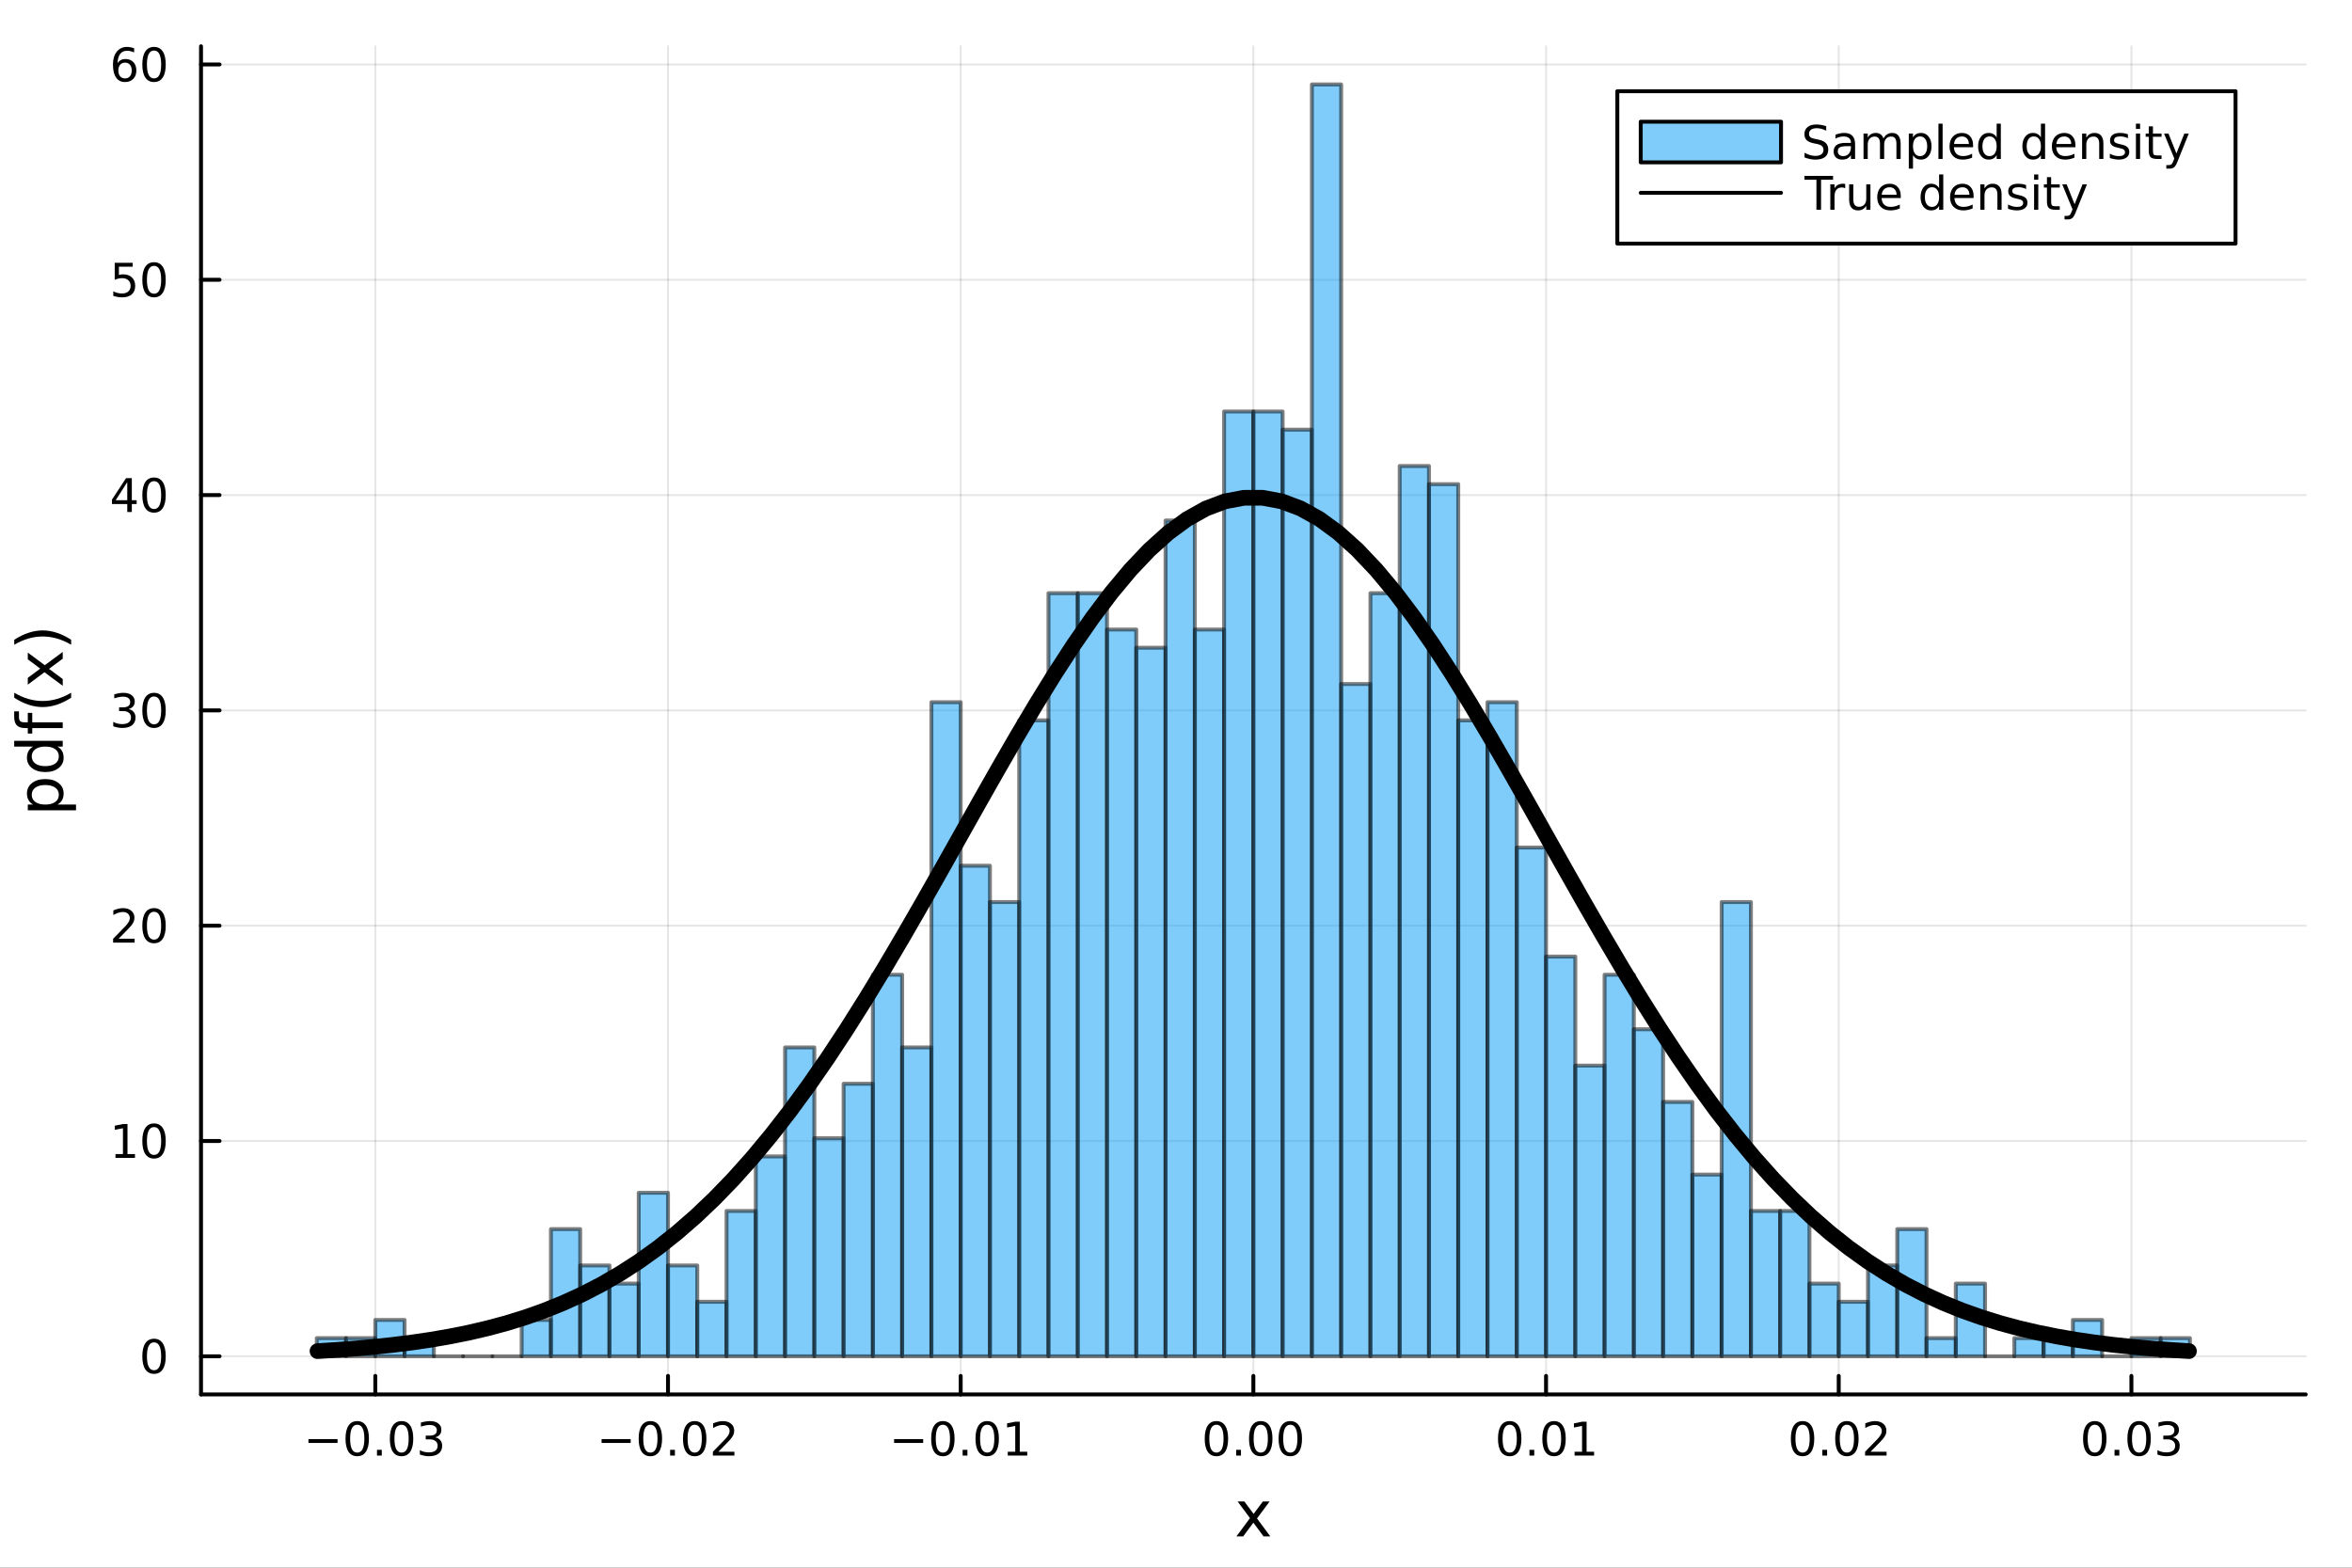 <?xml version="1.0" encoding="utf-8"?>
<svg xmlns="http://www.w3.org/2000/svg" xmlns:xlink="http://www.w3.org/1999/xlink" width="600" height="400" viewBox="0 0 2400 1600">
<rect x="0" y="0" width="2400" height="1600" fill="#333333" stroke="none"/>
<defs>
  <clipPath id="clip310">
    <rect x="0" y="0" width="2400" height="1600"/>
  </clipPath>
</defs>
<path clip-path="url(#clip310)" d="
M0 1600 L2400 1600 L2400 0 L0 0  Z
  " fill="#ffffff" fill-rule="evenodd" fill-opacity="1"/>
<defs>
  <clipPath id="clip311">
    <rect x="480" y="0" width="1681" height="1600"/>
  </clipPath>
</defs>
<path clip-path="url(#clip310)" d="
M205.121 1423.18 L2352.76 1423.18 L2352.76 47.244 L205.121 47.244  Z
  " fill="#ffffff" fill-rule="evenodd" fill-opacity="1"/>
<defs>
  <clipPath id="clip312">
    <rect x="205" y="47" width="2149" height="1377"/>
  </clipPath>
</defs>
<polyline clip-path="url(#clip312)" style="stroke:#000000; stroke-linecap:round; stroke-linejoin:round; stroke-width:2; stroke-opacity:0.1; fill:none" points="
  382.976,1423.18 382.976,47.244 
  "/>
<polyline clip-path="url(#clip312)" style="stroke:#000000; stroke-linecap:round; stroke-linejoin:round; stroke-width:2; stroke-opacity:0.1; fill:none" points="
  681.63,1423.18 681.63,47.244 
  "/>
<polyline clip-path="url(#clip312)" style="stroke:#000000; stroke-linecap:round; stroke-linejoin:round; stroke-width:2; stroke-opacity:0.1; fill:none" points="
  980.284,1423.18 980.284,47.244 
  "/>
<polyline clip-path="url(#clip312)" style="stroke:#000000; stroke-linecap:round; stroke-linejoin:round; stroke-width:2; stroke-opacity:0.1; fill:none" points="
  1278.94,1423.18 1278.94,47.244 
  "/>
<polyline clip-path="url(#clip312)" style="stroke:#000000; stroke-linecap:round; stroke-linejoin:round; stroke-width:2; stroke-opacity:0.1; fill:none" points="
  1577.59,1423.18 1577.59,47.244 
  "/>
<polyline clip-path="url(#clip312)" style="stroke:#000000; stroke-linecap:round; stroke-linejoin:round; stroke-width:2; stroke-opacity:0.1; fill:none" points="
  1876.25,1423.18 1876.25,47.244 
  "/>
<polyline clip-path="url(#clip312)" style="stroke:#000000; stroke-linecap:round; stroke-linejoin:round; stroke-width:2; stroke-opacity:0.1; fill:none" points="
  2174.9,1423.18 2174.9,47.244 
  "/>
<polyline clip-path="url(#clip310)" style="stroke:#000000; stroke-linecap:round; stroke-linejoin:round; stroke-width:4; stroke-opacity:1; fill:none" points="
  205.121,1423.18 2352.76,1423.18 
  "/>
<polyline clip-path="url(#clip310)" style="stroke:#000000; stroke-linecap:round; stroke-linejoin:round; stroke-width:4; stroke-opacity:1; fill:none" points="
  382.976,1423.18 382.976,1404.28 
  "/>
<polyline clip-path="url(#clip310)" style="stroke:#000000; stroke-linecap:round; stroke-linejoin:round; stroke-width:4; stroke-opacity:1; fill:none" points="
  681.63,1423.18 681.63,1404.28 
  "/>
<polyline clip-path="url(#clip310)" style="stroke:#000000; stroke-linecap:round; stroke-linejoin:round; stroke-width:4; stroke-opacity:1; fill:none" points="
  980.284,1423.18 980.284,1404.28 
  "/>
<polyline clip-path="url(#clip310)" style="stroke:#000000; stroke-linecap:round; stroke-linejoin:round; stroke-width:4; stroke-opacity:1; fill:none" points="
  1278.94,1423.18 1278.94,1404.28 
  "/>
<polyline clip-path="url(#clip310)" style="stroke:#000000; stroke-linecap:round; stroke-linejoin:round; stroke-width:4; stroke-opacity:1; fill:none" points="
  1577.59,1423.18 1577.59,1404.28 
  "/>
<polyline clip-path="url(#clip310)" style="stroke:#000000; stroke-linecap:round; stroke-linejoin:round; stroke-width:4; stroke-opacity:1; fill:none" points="
  1876.25,1423.18 1876.25,1404.28 
  "/>
<polyline clip-path="url(#clip310)" style="stroke:#000000; stroke-linecap:round; stroke-linejoin:round; stroke-width:4; stroke-opacity:1; fill:none" points="
  2174.9,1423.18 2174.9,1404.28 
  "/>
<path clip-path="url(#clip310)" d="M314.747 1468.75 L344.423 1468.75 L344.423 1472.69 L314.747 1472.69 L314.747 1468.75 Z" fill="#000000" fill-rule="evenodd" fill-opacity="1" /><path clip-path="url(#clip310)" d="M364.515 1454.1 Q360.904 1454.1 359.075 1457.66 Q357.27 1461.2 357.27 1468.33 Q357.27 1475.44 359.075 1479.01 Q360.904 1482.55 364.515 1482.55 Q368.149 1482.55 369.955 1479.01 Q371.784 1475.44 371.784 1468.33 Q371.784 1461.2 369.955 1457.66 Q368.149 1454.1 364.515 1454.1 M364.515 1450.39 Q370.325 1450.39 373.381 1455 Q376.459 1459.58 376.459 1468.33 Q376.459 1477.06 373.381 1481.67 Q370.325 1486.25 364.515 1486.25 Q358.705 1486.25 355.626 1481.67 Q352.571 1477.06 352.571 1468.33 Q352.571 1459.58 355.626 1455 Q358.705 1450.39 364.515 1450.39 Z" fill="#000000" fill-rule="evenodd" fill-opacity="1" /><path clip-path="url(#clip310)" d="M384.677 1479.7 L389.561 1479.7 L389.561 1485.58 L384.677 1485.58 L384.677 1479.7 Z" fill="#000000" fill-rule="evenodd" fill-opacity="1" /><path clip-path="url(#clip310)" d="M409.746 1454.1 Q406.135 1454.1 404.306 1457.66 Q402.501 1461.2 402.501 1468.33 Q402.501 1475.44 404.306 1479.01 Q406.135 1482.55 409.746 1482.55 Q413.381 1482.55 415.186 1479.01 Q417.015 1475.44 417.015 1468.33 Q417.015 1461.2 415.186 1457.66 Q413.381 1454.1 409.746 1454.1 M409.746 1450.39 Q415.556 1450.39 418.612 1455 Q421.691 1459.58 421.691 1468.33 Q421.691 1477.06 418.612 1481.67 Q415.556 1486.25 409.746 1486.25 Q403.936 1486.25 400.857 1481.67 Q397.802 1477.06 397.802 1468.33 Q397.802 1459.58 400.857 1455 Q403.936 1450.39 409.746 1450.39 Z" fill="#000000" fill-rule="evenodd" fill-opacity="1" /><path clip-path="url(#clip310)" d="M444.075 1466.95 Q447.431 1467.66 449.306 1469.93 Q451.204 1472.2 451.204 1475.53 Q451.204 1480.65 447.686 1483.45 Q444.167 1486.25 437.686 1486.25 Q435.51 1486.25 433.195 1485.81 Q430.904 1485.39 428.45 1484.54 L428.45 1480.02 Q430.394 1481.16 432.709 1481.74 Q435.024 1482.32 437.547 1482.32 Q441.945 1482.32 444.237 1480.58 Q446.552 1478.84 446.552 1475.53 Q446.552 1472.48 444.399 1470.77 Q442.269 1469.03 438.45 1469.03 L434.422 1469.03 L434.422 1465.19 L438.635 1465.19 Q442.084 1465.19 443.913 1463.82 Q445.741 1462.43 445.741 1459.84 Q445.741 1457.18 443.843 1455.77 Q441.968 1454.33 438.45 1454.33 Q436.529 1454.33 434.329 1454.75 Q432.13 1455.16 429.492 1456.04 L429.492 1451.88 Q432.154 1451.14 434.468 1450.77 Q436.806 1450.39 438.866 1450.39 Q444.191 1450.39 447.292 1452.83 Q450.394 1455.23 450.394 1459.35 Q450.394 1462.22 448.751 1464.21 Q447.107 1466.18 444.075 1466.95 Z" fill="#000000" fill-rule="evenodd" fill-opacity="1" /><path clip-path="url(#clip310)" d="M613.876 1468.75 L643.551 1468.75 L643.551 1472.69 L613.876 1472.69 L613.876 1468.75 Z" fill="#000000" fill-rule="evenodd" fill-opacity="1" /><path clip-path="url(#clip310)" d="M663.644 1454.1 Q660.033 1454.1 658.204 1457.66 Q656.399 1461.2 656.399 1468.33 Q656.399 1475.44 658.204 1479.01 Q660.033 1482.55 663.644 1482.55 Q667.278 1482.55 669.084 1479.01 Q670.912 1475.44 670.912 1468.33 Q670.912 1461.2 669.084 1457.66 Q667.278 1454.1 663.644 1454.1 M663.644 1450.39 Q669.454 1450.39 672.51 1455 Q675.588 1459.58 675.588 1468.33 Q675.588 1477.06 672.51 1481.67 Q669.454 1486.25 663.644 1486.25 Q657.834 1486.25 654.755 1481.67 Q651.699 1477.06 651.699 1468.33 Q651.699 1459.58 654.755 1455 Q657.834 1450.39 663.644 1450.39 Z" fill="#000000" fill-rule="evenodd" fill-opacity="1" /><path clip-path="url(#clip310)" d="M683.806 1479.7 L688.69 1479.7 L688.69 1485.58 L683.806 1485.58 L683.806 1479.7 Z" fill="#000000" fill-rule="evenodd" fill-opacity="1" /><path clip-path="url(#clip310)" d="M708.875 1454.1 Q705.264 1454.1 703.435 1457.66 Q701.63 1461.2 701.63 1468.33 Q701.63 1475.44 703.435 1479.01 Q705.264 1482.55 708.875 1482.55 Q712.509 1482.55 714.315 1479.01 Q716.144 1475.44 716.144 1468.33 Q716.144 1461.2 714.315 1457.66 Q712.509 1454.1 708.875 1454.1 M708.875 1450.39 Q714.685 1450.39 717.741 1455 Q720.819 1459.58 720.819 1468.33 Q720.819 1477.06 717.741 1481.67 Q714.685 1486.25 708.875 1486.25 Q703.065 1486.25 699.986 1481.67 Q696.931 1477.06 696.931 1468.33 Q696.931 1459.58 699.986 1455 Q703.065 1450.39 708.875 1450.39 Z" fill="#000000" fill-rule="evenodd" fill-opacity="1" /><path clip-path="url(#clip310)" d="M733.065 1481.64 L749.384 1481.64 L749.384 1485.58 L727.44 1485.58 L727.44 1481.64 Q730.102 1478.89 734.685 1474.26 Q739.292 1469.61 740.472 1468.27 Q742.717 1465.74 743.597 1464.01 Q744.5 1462.25 744.5 1460.56 Q744.5 1457.8 742.555 1456.07 Q740.634 1454.33 737.532 1454.33 Q735.333 1454.33 732.88 1455.09 Q730.449 1455.86 727.671 1457.41 L727.671 1452.69 Q730.495 1451.55 732.949 1450.97 Q735.403 1450.39 737.44 1450.39 Q742.81 1450.39 746.005 1453.08 Q749.199 1455.77 749.199 1460.26 Q749.199 1462.39 748.389 1464.31 Q747.602 1466.2 745.495 1468.8 Q744.917 1469.47 741.815 1472.69 Q738.713 1475.88 733.065 1481.64 Z" fill="#000000" fill-rule="evenodd" fill-opacity="1" /><path clip-path="url(#clip310)" d="M912.345 1468.75 L942.02 1468.75 L942.02 1472.69 L912.345 1472.69 L912.345 1468.75 Z" fill="#000000" fill-rule="evenodd" fill-opacity="1" /><path clip-path="url(#clip310)" d="M962.113 1454.1 Q958.502 1454.1 956.673 1457.66 Q954.868 1461.2 954.868 1468.33 Q954.868 1475.44 956.673 1479.01 Q958.502 1482.55 962.113 1482.55 Q965.747 1482.55 967.553 1479.01 Q969.381 1475.44 969.381 1468.33 Q969.381 1461.2 967.553 1457.66 Q965.747 1454.1 962.113 1454.1 M962.113 1450.39 Q967.923 1450.39 970.979 1455 Q974.057 1459.58 974.057 1468.33 Q974.057 1477.06 970.979 1481.67 Q967.923 1486.25 962.113 1486.25 Q956.303 1486.25 953.224 1481.67 Q950.169 1477.06 950.169 1468.33 Q950.169 1459.58 953.224 1455 Q956.303 1450.39 962.113 1450.39 Z" fill="#000000" fill-rule="evenodd" fill-opacity="1" /><path clip-path="url(#clip310)" d="M982.275 1479.7 L987.159 1479.7 L987.159 1485.58 L982.275 1485.58 L982.275 1479.7 Z" fill="#000000" fill-rule="evenodd" fill-opacity="1" /><path clip-path="url(#clip310)" d="M1007.34 1454.1 Q1003.73 1454.1 1001.9 1457.66 Q1000.1 1461.2 1000.1 1468.33 Q1000.1 1475.44 1001.9 1479.01 Q1003.73 1482.55 1007.34 1482.55 Q1010.98 1482.55 1012.78 1479.01 Q1014.61 1475.44 1014.61 1468.33 Q1014.61 1461.2 1012.78 1457.66 Q1010.98 1454.1 1007.34 1454.1 M1007.34 1450.39 Q1013.15 1450.39 1016.21 1455 Q1019.29 1459.58 1019.29 1468.33 Q1019.29 1477.06 1016.21 1481.67 Q1013.15 1486.25 1007.34 1486.25 Q1001.53 1486.25 998.455 1481.67 Q995.4 1477.06 995.4 1468.33 Q995.4 1459.58 998.455 1455 Q1001.53 1450.39 1007.34 1450.39 Z" fill="#000000" fill-rule="evenodd" fill-opacity="1" /><path clip-path="url(#clip310)" d="M1028.32 1481.64 L1035.96 1481.64 L1035.96 1455.28 L1027.65 1456.95 L1027.65 1452.69 L1035.91 1451.02 L1040.58 1451.02 L1040.58 1481.64 L1048.22 1481.64 L1048.22 1485.58 L1028.32 1485.58 L1028.32 1481.64 Z" fill="#000000" fill-rule="evenodd" fill-opacity="1" /><path clip-path="url(#clip310)" d="M1241.24 1454.1 Q1237.63 1454.1 1235.8 1457.66 Q1234 1461.2 1234 1468.33 Q1234 1475.44 1235.8 1479.01 Q1237.63 1482.55 1241.24 1482.55 Q1244.88 1482.55 1246.68 1479.01 Q1248.51 1475.44 1248.51 1468.33 Q1248.51 1461.2 1246.68 1457.66 Q1244.88 1454.1 1241.24 1454.1 M1241.24 1450.39 Q1247.05 1450.39 1250.11 1455 Q1253.19 1459.58 1253.19 1468.33 Q1253.19 1477.06 1250.11 1481.67 Q1247.05 1486.25 1241.24 1486.25 Q1235.43 1486.25 1232.35 1481.67 Q1229.3 1477.06 1229.3 1468.33 Q1229.3 1459.58 1232.35 1455 Q1235.43 1450.39 1241.24 1450.39 Z" fill="#000000" fill-rule="evenodd" fill-opacity="1" /><path clip-path="url(#clip310)" d="M1261.4 1479.7 L1266.29 1479.7 L1266.29 1485.58 L1261.4 1485.58 L1261.4 1479.7 Z" fill="#000000" fill-rule="evenodd" fill-opacity="1" /><path clip-path="url(#clip310)" d="M1286.47 1454.1 Q1282.86 1454.1 1281.03 1457.66 Q1279.23 1461.2 1279.23 1468.33 Q1279.23 1475.44 1281.03 1479.01 Q1282.86 1482.55 1286.47 1482.55 Q1290.11 1482.55 1291.91 1479.01 Q1293.74 1475.44 1293.74 1468.33 Q1293.74 1461.2 1291.91 1457.66 Q1290.11 1454.1 1286.47 1454.1 M1286.47 1450.39 Q1292.28 1450.39 1295.34 1455 Q1298.42 1459.58 1298.42 1468.33 Q1298.42 1477.06 1295.34 1481.67 Q1292.28 1486.25 1286.47 1486.25 Q1280.66 1486.25 1277.58 1481.67 Q1274.53 1477.06 1274.53 1468.33 Q1274.53 1459.58 1277.58 1455 Q1280.66 1450.39 1286.47 1450.39 Z" fill="#000000" fill-rule="evenodd" fill-opacity="1" /><path clip-path="url(#clip310)" d="M1316.63 1454.1 Q1313.02 1454.1 1311.2 1457.66 Q1309.39 1461.2 1309.39 1468.33 Q1309.39 1475.44 1311.2 1479.01 Q1313.02 1482.55 1316.63 1482.55 Q1320.27 1482.55 1322.07 1479.01 Q1323.9 1475.44 1323.9 1468.33 Q1323.9 1461.2 1322.07 1457.66 Q1320.27 1454.1 1316.63 1454.1 M1316.63 1450.39 Q1322.45 1450.39 1325.5 1455 Q1328.58 1459.58 1328.58 1468.33 Q1328.58 1477.06 1325.5 1481.67 Q1322.45 1486.25 1316.63 1486.25 Q1310.82 1486.25 1307.75 1481.67 Q1304.69 1477.06 1304.69 1468.33 Q1304.69 1459.58 1307.75 1455 Q1310.82 1450.39 1316.63 1450.39 Z" fill="#000000" fill-rule="evenodd" fill-opacity="1" /><path clip-path="url(#clip310)" d="M1540.51 1454.1 Q1536.9 1454.1 1535.07 1457.66 Q1533.26 1461.2 1533.26 1468.33 Q1533.26 1475.44 1535.07 1479.01 Q1536.9 1482.55 1540.51 1482.55 Q1544.14 1482.55 1545.95 1479.01 Q1547.78 1475.44 1547.78 1468.33 Q1547.78 1461.2 1545.95 1457.66 Q1544.14 1454.1 1540.51 1454.1 M1540.51 1450.39 Q1546.32 1450.39 1549.38 1455 Q1552.45 1459.58 1552.45 1468.33 Q1552.45 1477.06 1549.38 1481.67 Q1546.32 1486.25 1540.51 1486.25 Q1534.7 1486.25 1531.62 1481.67 Q1528.57 1477.06 1528.57 1468.33 Q1528.57 1459.58 1531.62 1455 Q1534.7 1450.39 1540.51 1450.39 Z" fill="#000000" fill-rule="evenodd" fill-opacity="1" /><path clip-path="url(#clip310)" d="M1560.67 1479.7 L1565.56 1479.7 L1565.56 1485.58 L1560.67 1485.58 L1560.67 1479.7 Z" fill="#000000" fill-rule="evenodd" fill-opacity="1" /><path clip-path="url(#clip310)" d="M1585.74 1454.1 Q1582.13 1454.1 1580.3 1457.66 Q1578.5 1461.2 1578.5 1468.33 Q1578.5 1475.44 1580.3 1479.01 Q1582.13 1482.55 1585.74 1482.55 Q1589.38 1482.55 1591.18 1479.01 Q1593.01 1475.44 1593.01 1468.33 Q1593.01 1461.2 1591.18 1457.66 Q1589.38 1454.1 1585.74 1454.1 M1585.74 1450.39 Q1591.55 1450.39 1594.61 1455 Q1597.69 1459.58 1597.69 1468.33 Q1597.69 1477.06 1594.61 1481.67 Q1591.55 1486.25 1585.74 1486.25 Q1579.93 1486.25 1576.85 1481.67 Q1573.8 1477.06 1573.8 1468.33 Q1573.8 1459.58 1576.85 1455 Q1579.93 1450.39 1585.74 1450.39 Z" fill="#000000" fill-rule="evenodd" fill-opacity="1" /><path clip-path="url(#clip310)" d="M1606.71 1481.64 L1614.35 1481.64 L1614.35 1455.28 L1606.04 1456.95 L1606.04 1452.69 L1614.31 1451.02 L1618.98 1451.02 L1618.98 1481.64 L1626.62 1481.64 L1626.62 1485.58 L1606.71 1485.58 L1606.71 1481.64 Z" fill="#000000" fill-rule="evenodd" fill-opacity="1" /><path clip-path="url(#clip310)" d="M1839.35 1454.1 Q1835.74 1454.1 1833.91 1457.66 Q1832.1 1461.2 1832.1 1468.33 Q1832.1 1475.44 1833.91 1479.01 Q1835.74 1482.55 1839.35 1482.55 Q1842.98 1482.55 1844.79 1479.01 Q1846.62 1475.44 1846.62 1468.33 Q1846.62 1461.2 1844.79 1457.66 Q1842.98 1454.1 1839.35 1454.1 M1839.35 1450.39 Q1845.16 1450.39 1848.21 1455 Q1851.29 1459.58 1851.29 1468.33 Q1851.29 1477.06 1848.21 1481.67 Q1845.16 1486.25 1839.35 1486.25 Q1833.54 1486.25 1830.46 1481.67 Q1827.4 1477.06 1827.4 1468.33 Q1827.4 1459.58 1830.46 1455 Q1833.54 1450.39 1839.35 1450.39 Z" fill="#000000" fill-rule="evenodd" fill-opacity="1" /><path clip-path="url(#clip310)" d="M1859.51 1479.7 L1864.4 1479.7 L1864.4 1485.58 L1859.51 1485.58 L1859.51 1479.7 Z" fill="#000000" fill-rule="evenodd" fill-opacity="1" /><path clip-path="url(#clip310)" d="M1884.58 1454.1 Q1880.97 1454.1 1879.14 1457.66 Q1877.33 1461.2 1877.33 1468.33 Q1877.33 1475.44 1879.14 1479.01 Q1880.97 1482.55 1884.58 1482.55 Q1888.21 1482.55 1890.02 1479.01 Q1891.85 1475.44 1891.85 1468.33 Q1891.85 1461.2 1890.02 1457.66 Q1888.21 1454.1 1884.58 1454.1 M1884.58 1450.39 Q1890.39 1450.39 1893.45 1455 Q1896.52 1459.58 1896.52 1468.33 Q1896.52 1477.06 1893.45 1481.67 Q1890.39 1486.25 1884.58 1486.25 Q1878.77 1486.25 1875.69 1481.67 Q1872.64 1477.06 1872.64 1468.33 Q1872.64 1459.58 1875.69 1455 Q1878.77 1450.39 1884.58 1450.39 Z" fill="#000000" fill-rule="evenodd" fill-opacity="1" /><path clip-path="url(#clip310)" d="M1908.77 1481.64 L1925.09 1481.64 L1925.09 1485.58 L1903.15 1485.58 L1903.15 1481.64 Q1905.81 1478.89 1910.39 1474.26 Q1915 1469.61 1916.18 1468.27 Q1918.42 1465.74 1919.3 1464.01 Q1920.21 1462.25 1920.21 1460.56 Q1920.21 1457.8 1918.26 1456.07 Q1916.34 1454.33 1913.24 1454.33 Q1911.04 1454.33 1908.58 1455.09 Q1906.15 1455.86 1903.38 1457.41 L1903.38 1452.69 Q1906.2 1451.55 1908.65 1450.97 Q1911.11 1450.39 1913.14 1450.39 Q1918.52 1450.39 1921.71 1453.08 Q1924.9 1455.77 1924.9 1460.26 Q1924.9 1462.39 1924.09 1464.31 Q1923.31 1466.2 1921.2 1468.8 Q1920.62 1469.47 1917.52 1472.69 Q1914.42 1475.88 1908.77 1481.64 Z" fill="#000000" fill-rule="evenodd" fill-opacity="1" /><path clip-path="url(#clip310)" d="M2137.53 1454.1 Q2133.92 1454.1 2132.09 1457.66 Q2130.28 1461.2 2130.28 1468.33 Q2130.28 1475.44 2132.09 1479.01 Q2133.92 1482.55 2137.53 1482.55 Q2141.16 1482.55 2142.97 1479.01 Q2144.8 1475.44 2144.8 1468.33 Q2144.8 1461.2 2142.97 1457.66 Q2141.16 1454.1 2137.53 1454.1 M2137.53 1450.39 Q2143.34 1450.39 2146.39 1455 Q2149.47 1459.58 2149.47 1468.33 Q2149.47 1477.06 2146.39 1481.67 Q2143.34 1486.25 2137.53 1486.25 Q2131.72 1486.25 2128.64 1481.67 Q2125.58 1477.06 2125.58 1468.33 Q2125.58 1459.58 2128.64 1455 Q2131.72 1450.39 2137.53 1450.39 Z" fill="#000000" fill-rule="evenodd" fill-opacity="1" /><path clip-path="url(#clip310)" d="M2157.69 1479.7 L2162.57 1479.7 L2162.57 1485.58 L2157.69 1485.58 L2157.69 1479.7 Z" fill="#000000" fill-rule="evenodd" fill-opacity="1" /><path clip-path="url(#clip310)" d="M2182.76 1454.1 Q2179.15 1454.1 2177.32 1457.66 Q2175.51 1461.2 2175.51 1468.33 Q2175.51 1475.44 2177.32 1479.01 Q2179.15 1482.55 2182.76 1482.55 Q2186.39 1482.55 2188.2 1479.01 Q2190.03 1475.44 2190.03 1468.33 Q2190.03 1461.2 2188.2 1457.66 Q2186.39 1454.1 2182.76 1454.1 M2182.76 1450.39 Q2188.57 1450.39 2191.63 1455 Q2194.7 1459.58 2194.7 1468.33 Q2194.7 1477.06 2191.63 1481.67 Q2188.57 1486.25 2182.76 1486.25 Q2176.95 1486.25 2173.87 1481.67 Q2170.82 1477.06 2170.82 1468.33 Q2170.82 1459.58 2173.87 1455 Q2176.95 1450.39 2182.76 1450.39 Z" fill="#000000" fill-rule="evenodd" fill-opacity="1" /><path clip-path="url(#clip310)" d="M2217.09 1466.95 Q2220.45 1467.66 2222.32 1469.93 Q2224.22 1472.2 2224.22 1475.53 Q2224.22 1480.65 2220.7 1483.45 Q2217.18 1486.25 2210.7 1486.25 Q2208.52 1486.25 2206.21 1485.81 Q2203.92 1485.39 2201.46 1484.54 L2201.46 1480.02 Q2203.41 1481.16 2205.72 1481.74 Q2208.04 1482.32 2210.56 1482.32 Q2214.96 1482.32 2217.25 1480.58 Q2219.57 1478.84 2219.57 1475.53 Q2219.57 1472.48 2217.41 1470.77 Q2215.28 1469.03 2211.46 1469.03 L2207.44 1469.03 L2207.44 1465.19 L2211.65 1465.19 Q2215.1 1465.19 2216.93 1463.82 Q2218.76 1462.43 2218.76 1459.84 Q2218.76 1457.18 2216.86 1455.77 Q2214.98 1454.33 2211.46 1454.33 Q2209.54 1454.33 2207.34 1454.75 Q2205.14 1455.16 2202.51 1456.04 L2202.51 1451.88 Q2205.17 1451.14 2207.48 1450.77 Q2209.82 1450.39 2211.88 1450.39 Q2217.2 1450.39 2220.31 1452.83 Q2223.41 1455.23 2223.41 1459.35 Q2223.41 1462.22 2221.76 1464.21 Q2220.12 1466.18 2217.09 1466.95 Z" fill="#000000" fill-rule="evenodd" fill-opacity="1" /><path clip-path="url(#clip310)" d="M1295.55 1532.4 L1282.66 1549.74 L1296.22 1568.04 L1289.31 1568.04 L1278.94 1554.04 L1268.56 1568.04 L1261.66 1568.04 L1275.5 1549.39 L1262.83 1532.4 L1269.74 1532.4 L1279.19 1545.1 L1288.65 1532.4 L1295.55 1532.4 Z" fill="#000000" fill-rule="evenodd" fill-opacity="1" /><polyline clip-path="url(#clip312)" style="stroke:#000000; stroke-linecap:round; stroke-linejoin:round; stroke-width:2; stroke-opacity:0.1; fill:none" points="
  205.121,1384.24 2352.76,1384.24 
  "/>
<polyline clip-path="url(#clip312)" style="stroke:#000000; stroke-linecap:round; stroke-linejoin:round; stroke-width:2; stroke-opacity:0.1; fill:none" points="
  205.121,1164.5 2352.76,1164.5 
  "/>
<polyline clip-path="url(#clip312)" style="stroke:#000000; stroke-linecap:round; stroke-linejoin:round; stroke-width:2; stroke-opacity:0.1; fill:none" points="
  205.121,944.755 2352.76,944.755 
  "/>
<polyline clip-path="url(#clip312)" style="stroke:#000000; stroke-linecap:round; stroke-linejoin:round; stroke-width:2; stroke-opacity:0.1; fill:none" points="
  205.121,725.013 2352.76,725.013 
  "/>
<polyline clip-path="url(#clip312)" style="stroke:#000000; stroke-linecap:round; stroke-linejoin:round; stroke-width:2; stroke-opacity:0.1; fill:none" points="
  205.121,505.271 2352.76,505.271 
  "/>
<polyline clip-path="url(#clip312)" style="stroke:#000000; stroke-linecap:round; stroke-linejoin:round; stroke-width:2; stroke-opacity:0.1; fill:none" points="
  205.121,285.529 2352.76,285.529 
  "/>
<polyline clip-path="url(#clip312)" style="stroke:#000000; stroke-linecap:round; stroke-linejoin:round; stroke-width:2; stroke-opacity:0.1; fill:none" points="
  205.121,65.788 2352.76,65.788 
  "/>
<polyline clip-path="url(#clip310)" style="stroke:#000000; stroke-linecap:round; stroke-linejoin:round; stroke-width:4; stroke-opacity:1; fill:none" points="
  205.121,1423.18 205.121,47.244 
  "/>
<polyline clip-path="url(#clip310)" style="stroke:#000000; stroke-linecap:round; stroke-linejoin:round; stroke-width:4; stroke-opacity:1; fill:none" points="
  205.121,1384.24 224.019,1384.24 
  "/>
<polyline clip-path="url(#clip310)" style="stroke:#000000; stroke-linecap:round; stroke-linejoin:round; stroke-width:4; stroke-opacity:1; fill:none" points="
  205.121,1164.5 224.019,1164.5 
  "/>
<polyline clip-path="url(#clip310)" style="stroke:#000000; stroke-linecap:round; stroke-linejoin:round; stroke-width:4; stroke-opacity:1; fill:none" points="
  205.121,944.755 224.019,944.755 
  "/>
<polyline clip-path="url(#clip310)" style="stroke:#000000; stroke-linecap:round; stroke-linejoin:round; stroke-width:4; stroke-opacity:1; fill:none" points="
  205.121,725.013 224.019,725.013 
  "/>
<polyline clip-path="url(#clip310)" style="stroke:#000000; stroke-linecap:round; stroke-linejoin:round; stroke-width:4; stroke-opacity:1; fill:none" points="
  205.121,505.271 224.019,505.271 
  "/>
<polyline clip-path="url(#clip310)" style="stroke:#000000; stroke-linecap:round; stroke-linejoin:round; stroke-width:4; stroke-opacity:1; fill:none" points="
  205.121,285.529 224.019,285.529 
  "/>
<polyline clip-path="url(#clip310)" style="stroke:#000000; stroke-linecap:round; stroke-linejoin:round; stroke-width:4; stroke-opacity:1; fill:none" points="
  205.121,65.788 224.019,65.788 
  "/>
<path clip-path="url(#clip310)" d="M157.177 1370.04 Q153.566 1370.04 151.737 1373.6 Q149.931 1377.14 149.931 1384.27 Q149.931 1391.38 151.737 1394.94 Q153.566 1398.49 157.177 1398.49 Q160.811 1398.49 162.616 1394.94 Q164.445 1391.38 164.445 1384.27 Q164.445 1377.14 162.616 1373.6 Q160.811 1370.04 157.177 1370.04 M157.177 1366.33 Q162.987 1366.33 166.042 1370.94 Q169.121 1375.52 169.121 1384.27 Q169.121 1393 166.042 1397.61 Q162.987 1402.19 157.177 1402.19 Q151.366 1402.19 148.288 1397.61 Q145.232 1393 145.232 1384.27 Q145.232 1375.52 148.288 1370.94 Q151.366 1366.33 157.177 1366.33 Z" fill="#000000" fill-rule="evenodd" fill-opacity="1" /><path clip-path="url(#clip310)" d="M117.825 1177.84 L125.464 1177.84 L125.464 1151.48 L117.154 1153.14 L117.154 1148.88 L125.418 1147.22 L130.093 1147.22 L130.093 1177.84 L137.732 1177.84 L137.732 1181.78 L117.825 1181.78 L117.825 1177.84 Z" fill="#000000" fill-rule="evenodd" fill-opacity="1" /><path clip-path="url(#clip310)" d="M157.177 1150.3 Q153.566 1150.3 151.737 1153.86 Q149.931 1157.4 149.931 1164.53 Q149.931 1171.64 151.737 1175.2 Q153.566 1178.74 157.177 1178.74 Q160.811 1178.74 162.616 1175.2 Q164.445 1171.64 164.445 1164.53 Q164.445 1157.4 162.616 1153.86 Q160.811 1150.3 157.177 1150.3 M157.177 1146.59 Q162.987 1146.59 166.042 1151.2 Q169.121 1155.78 169.121 1164.53 Q169.121 1173.26 166.042 1177.86 Q162.987 1182.45 157.177 1182.45 Q151.366 1182.45 148.288 1177.86 Q145.232 1173.26 145.232 1164.53 Q145.232 1155.78 148.288 1151.2 Q151.366 1146.59 157.177 1146.59 Z" fill="#000000" fill-rule="evenodd" fill-opacity="1" /><path clip-path="url(#clip310)" d="M121.043 958.1 L137.362 958.1 L137.362 962.035 L115.418 962.035 L115.418 958.1 Q118.08 955.345 122.663 950.715 Q127.269 946.063 128.45 944.72 Q130.695 942.197 131.575 940.461 Q132.478 938.702 132.478 937.012 Q132.478 934.257 130.533 932.521 Q128.612 930.785 125.51 930.785 Q123.311 930.785 120.857 931.549 Q118.427 932.313 115.649 933.864 L115.649 929.141 Q118.473 928.007 120.927 927.428 Q123.38 926.85 125.418 926.85 Q130.788 926.85 133.982 929.535 Q137.177 932.22 137.177 936.711 Q137.177 938.84 136.367 940.762 Q135.579 942.66 133.473 945.252 Q132.894 945.924 129.792 949.141 Q126.691 952.336 121.043 958.1 Z" fill="#000000" fill-rule="evenodd" fill-opacity="1" /><path clip-path="url(#clip310)" d="M157.177 930.553 Q153.566 930.553 151.737 934.118 Q149.931 937.66 149.931 944.789 Q149.931 951.896 151.737 955.461 Q153.566 959.002 157.177 959.002 Q160.811 959.002 162.616 955.461 Q164.445 951.896 164.445 944.789 Q164.445 937.66 162.616 934.118 Q160.811 930.553 157.177 930.553 M157.177 926.85 Q162.987 926.85 166.042 931.456 Q169.121 936.04 169.121 944.789 Q169.121 953.516 166.042 958.123 Q162.987 962.706 157.177 962.706 Q151.366 962.706 148.288 958.123 Q145.232 953.516 145.232 944.789 Q145.232 936.04 148.288 931.456 Q151.366 926.85 157.177 926.85 Z" fill="#000000" fill-rule="evenodd" fill-opacity="1" /><path clip-path="url(#clip310)" d="M131.181 723.659 Q134.538 724.376 136.413 726.645 Q138.311 728.913 138.311 732.247 Q138.311 737.362 134.792 740.163 Q131.274 742.964 124.793 742.964 Q122.617 742.964 120.302 742.524 Q118.01 742.108 115.556 741.251 L115.556 736.737 Q117.501 737.872 119.816 738.45 Q122.13 739.029 124.654 739.029 Q129.052 739.029 131.343 737.293 Q133.658 735.557 133.658 732.247 Q133.658 729.191 131.505 727.478 Q129.376 725.742 125.556 725.742 L121.529 725.742 L121.529 721.9 L125.742 721.9 Q129.191 721.9 131.019 720.534 Q132.848 719.145 132.848 716.552 Q132.848 713.89 130.95 712.478 Q129.075 711.043 125.556 711.043 Q123.635 711.043 121.436 711.46 Q119.237 711.876 116.598 712.756 L116.598 708.589 Q119.26 707.849 121.575 707.478 Q123.913 707.108 125.973 707.108 Q131.297 707.108 134.399 709.539 Q137.501 711.946 137.501 716.066 Q137.501 718.937 135.857 720.927 Q134.214 722.895 131.181 723.659 Z" fill="#000000" fill-rule="evenodd" fill-opacity="1" /><path clip-path="url(#clip310)" d="M157.177 710.812 Q153.566 710.812 151.737 714.376 Q149.931 717.918 149.931 725.048 Q149.931 732.154 151.737 735.719 Q153.566 739.261 157.177 739.261 Q160.811 739.261 162.616 735.719 Q164.445 732.154 164.445 725.048 Q164.445 717.918 162.616 714.376 Q160.811 710.812 157.177 710.812 M157.177 707.108 Q162.987 707.108 166.042 711.714 Q169.121 716.298 169.121 725.048 Q169.121 733.775 166.042 738.381 Q162.987 742.964 157.177 742.964 Q151.366 742.964 148.288 738.381 Q145.232 733.775 145.232 725.048 Q145.232 716.298 148.288 711.714 Q151.366 707.108 157.177 707.108 Z" fill="#000000" fill-rule="evenodd" fill-opacity="1" /><path clip-path="url(#clip310)" d="M129.862 492.065 L118.056 510.514 L129.862 510.514 L129.862 492.065 M128.635 487.991 L134.515 487.991 L134.515 510.514 L139.445 510.514 L139.445 514.403 L134.515 514.403 L134.515 522.551 L129.862 522.551 L129.862 514.403 L114.26 514.403 L114.26 509.889 L128.635 487.991 Z" fill="#000000" fill-rule="evenodd" fill-opacity="1" /><path clip-path="url(#clip310)" d="M157.177 491.07 Q153.566 491.07 151.737 494.635 Q149.931 498.176 149.931 505.306 Q149.931 512.412 151.737 515.977 Q153.566 519.519 157.177 519.519 Q160.811 519.519 162.616 515.977 Q164.445 512.412 164.445 505.306 Q164.445 498.176 162.616 494.635 Q160.811 491.07 157.177 491.07 M157.177 487.366 Q162.987 487.366 166.042 491.973 Q169.121 496.556 169.121 505.306 Q169.121 514.033 166.042 518.639 Q162.987 523.223 157.177 523.223 Q151.366 523.223 148.288 518.639 Q145.232 514.033 145.232 505.306 Q145.232 496.556 148.288 491.973 Q151.366 487.366 157.177 487.366 Z" fill="#000000" fill-rule="evenodd" fill-opacity="1" /><path clip-path="url(#clip310)" d="M117.061 268.249 L135.417 268.249 L135.417 272.185 L121.343 272.185 L121.343 280.657 Q122.362 280.31 123.38 280.148 Q124.399 279.962 125.418 279.962 Q131.205 279.962 134.584 283.134 Q137.964 286.305 137.964 291.722 Q137.964 297.3 134.492 300.402 Q131.019 303.481 124.7 303.481 Q122.524 303.481 120.255 303.11 Q118.01 302.74 115.603 301.999 L115.603 297.3 Q117.686 298.434 119.908 298.99 Q122.13 299.546 124.607 299.546 Q128.612 299.546 130.95 297.439 Q133.288 295.333 133.288 291.722 Q133.288 288.11 130.95 286.004 Q128.612 283.898 124.607 283.898 Q122.732 283.898 120.857 284.314 Q119.006 284.731 117.061 285.61 L117.061 268.249 Z" fill="#000000" fill-rule="evenodd" fill-opacity="1" /><path clip-path="url(#clip310)" d="M157.177 271.328 Q153.566 271.328 151.737 274.893 Q149.931 278.435 149.931 285.564 Q149.931 292.671 151.737 296.235 Q153.566 299.777 157.177 299.777 Q160.811 299.777 162.616 296.235 Q164.445 292.671 164.445 285.564 Q164.445 278.435 162.616 274.893 Q160.811 271.328 157.177 271.328 M157.177 267.624 Q162.987 267.624 166.042 272.231 Q169.121 276.814 169.121 285.564 Q169.121 294.291 166.042 298.897 Q162.987 303.481 157.177 303.481 Q151.366 303.481 148.288 298.897 Q145.232 294.291 145.232 285.564 Q145.232 276.814 148.288 272.231 Q151.366 267.624 157.177 267.624 Z" fill="#000000" fill-rule="evenodd" fill-opacity="1" /><path clip-path="url(#clip310)" d="M127.593 63.924 Q124.445 63.924 122.593 66.077 Q120.765 68.23 120.765 71.98 Q120.765 75.707 122.593 77.882 Q124.445 80.035 127.593 80.035 Q130.742 80.035 132.57 77.882 Q134.422 75.707 134.422 71.98 Q134.422 68.23 132.57 66.077 Q130.742 63.924 127.593 63.924 M136.876 49.272 L136.876 53.531 Q135.117 52.697 133.311 52.258 Q131.529 51.818 129.769 51.818 Q125.14 51.818 122.686 54.943 Q120.255 58.068 119.908 64.387 Q121.274 62.373 123.334 61.309 Q125.394 60.221 127.871 60.221 Q133.08 60.221 136.089 63.392 Q139.121 66.54 139.121 71.98 Q139.121 77.304 135.973 80.521 Q132.825 83.739 127.593 83.739 Q121.598 83.739 118.427 79.156 Q115.256 74.549 115.256 65.822 Q115.256 57.628 119.144 52.767 Q123.033 47.883 129.584 47.883 Q131.343 47.883 133.126 48.23 Q134.931 48.577 136.876 49.272 Z" fill="#000000" fill-rule="evenodd" fill-opacity="1" /><path clip-path="url(#clip310)" d="M157.177 51.586 Q153.566 51.586 151.737 55.151 Q149.931 58.693 149.931 65.822 Q149.931 72.929 151.737 76.494 Q153.566 80.035 157.177 80.035 Q160.811 80.035 162.616 76.494 Q164.445 72.929 164.445 65.822 Q164.445 58.693 162.616 55.151 Q160.811 51.586 157.177 51.586 M157.177 47.883 Q162.987 47.883 166.042 52.489 Q169.121 57.072 169.121 65.822 Q169.121 74.549 166.042 79.156 Q162.987 83.739 157.177 83.739 Q151.366 83.739 148.288 79.156 Q145.232 74.549 145.232 65.822 Q145.232 57.072 148.288 52.489 Q151.366 47.883 157.177 47.883 Z" fill="#000000" fill-rule="evenodd" fill-opacity="1" /><path clip-path="url(#clip310)" d="M58.657 821.133 L77.563 821.133 L77.563 827.021 L28.356 827.021 L28.356 821.133 L33.767 821.133 Q30.584 819.287 29.056 816.486 Q27.497 813.653 27.497 809.738 Q27.497 803.245 32.653 799.203 Q37.809 795.129 46.212 795.129 Q54.615 795.129 59.771 799.203 Q64.927 803.245 64.927 809.738 Q64.927 813.653 63.399 816.486 Q61.84 819.287 58.657 821.133 M46.212 801.208 Q39.751 801.208 36.09 803.882 Q32.398 806.524 32.398 811.171 Q32.398 815.818 36.09 818.491 Q39.751 821.133 46.212 821.133 Q52.673 821.133 56.365 818.491 Q60.026 815.818 60.026 811.171 Q60.026 806.524 56.365 803.882 Q52.673 801.208 46.212 801.208 Z" fill="#000000" fill-rule="evenodd" fill-opacity="1" /><path clip-path="url(#clip310)" d="M33.767 761.964 L14.479 761.964 L14.479 756.107 L64.004 756.107 L64.004 761.964 L58.657 761.964 Q61.84 763.81 63.399 766.643 Q64.927 769.444 64.927 773.39 Q64.927 779.851 59.771 783.926 Q54.615 787.968 46.212 787.968 Q37.809 787.968 32.653 783.926 Q27.497 779.851 27.497 773.39 Q27.497 769.444 29.056 766.643 Q30.584 763.81 33.767 761.964 M46.212 781.92 Q52.673 781.92 56.365 779.279 Q60.026 776.605 60.026 771.958 Q60.026 767.311 56.365 764.637 Q52.673 761.964 46.212 761.964 Q39.751 761.964 36.09 764.637 Q32.398 767.311 32.398 771.958 Q32.398 776.605 36.09 779.279 Q39.751 781.92 46.212 781.92 Z" fill="#000000" fill-rule="evenodd" fill-opacity="1" /><path clip-path="url(#clip310)" d="M14.479 725.998 L19.349 725.998 L19.349 731.599 Q19.349 734.75 20.622 735.992 Q21.895 737.201 25.205 737.201 L28.356 737.201 L28.356 727.557 L32.908 727.557 L32.908 737.201 L64.004 737.201 L64.004 743.09 L32.908 743.09 L32.908 748.691 L28.356 748.691 L28.356 743.09 L25.874 743.09 Q19.922 743.09 17.216 740.32 Q14.479 737.551 14.479 731.536 L14.479 725.998 Z" fill="#000000" fill-rule="evenodd" fill-opacity="1" /><path clip-path="url(#clip310)" d="M14.543 707.028 Q21.863 711.293 29.025 713.362 Q36.186 715.431 43.538 715.431 Q50.891 715.431 58.116 713.362 Q65.309 711.261 72.598 707.028 L72.598 712.12 Q65.118 716.895 57.893 719.282 Q50.668 721.637 43.538 721.637 Q36.441 721.637 29.247 719.282 Q22.054 716.926 14.543 712.12 L14.543 707.028 Z" fill="#000000" fill-rule="evenodd" fill-opacity="1" /><path clip-path="url(#clip310)" d="M28.356 666.033 L45.703 678.923 L64.004 665.364 L64.004 672.271 L50 682.647 L64.004 693.023 L64.004 699.93 L45.353 686.085 L28.356 698.752 L28.356 691.846 L41.056 682.393 L28.356 672.939 L28.356 666.033 Z" fill="#000000" fill-rule="evenodd" fill-opacity="1" /><path clip-path="url(#clip310)" d="M14.543 658.012 L14.543 652.919 Q22.054 648.145 29.247 645.79 Q36.441 643.403 43.538 643.403 Q50.668 643.403 57.893 645.79 Q65.118 648.145 72.598 652.919 L72.598 658.012 Q65.309 653.779 58.116 651.71 Q50.891 649.609 43.538 649.609 Q36.186 649.609 29.025 651.71 Q21.863 653.779 14.543 658.012 Z" fill="#000000" fill-rule="evenodd" fill-opacity="1" /><path clip-path="url(#clip312)" d="
M323.245 1365.69 L323.245 1384.24 L353.11 1384.24 L353.11 1365.69 L323.245 1365.69 L323.245 1365.69  Z
  " fill="#009af9" fill-rule="evenodd" fill-opacity="0.5"/>
<polyline clip-path="url(#clip312)" style="stroke:#000000; stroke-linecap:round; stroke-linejoin:round; stroke-width:4; stroke-opacity:0.5; fill:none" points="
  323.245,1365.69 323.245,1384.24 353.11,1384.24 353.11,1365.69 323.245,1365.69 
  "/>
<path clip-path="url(#clip312)" d="
M353.11 1365.69 L353.11 1384.24 L382.976 1384.24 L382.976 1365.69 L353.11 1365.69 L353.11 1365.69  Z
  " fill="#009af9" fill-rule="evenodd" fill-opacity="0.5"/>
<polyline clip-path="url(#clip312)" style="stroke:#000000; stroke-linecap:round; stroke-linejoin:round; stroke-width:4; stroke-opacity:0.5; fill:none" points="
  353.11,1365.69 353.11,1384.24 382.976,1384.24 382.976,1365.69 353.11,1365.69 
  "/>
<path clip-path="url(#clip312)" d="
M382.976 1347.15 L382.976 1384.24 L412.841 1384.24 L412.841 1347.15 L382.976 1347.15 L382.976 1347.15  Z
  " fill="#009af9" fill-rule="evenodd" fill-opacity="0.5"/>
<polyline clip-path="url(#clip312)" style="stroke:#000000; stroke-linecap:round; stroke-linejoin:round; stroke-width:4; stroke-opacity:0.5; fill:none" points="
  382.976,1347.15 382.976,1384.24 412.841,1384.24 412.841,1347.15 382.976,1347.15 
  "/>
<path clip-path="url(#clip312)" d="
M412.841 1365.69 L412.841 1384.24 L442.706 1384.24 L442.706 1365.69 L412.841 1365.69 L412.841 1365.69  Z
  " fill="#009af9" fill-rule="evenodd" fill-opacity="0.5"/>
<polyline clip-path="url(#clip312)" style="stroke:#000000; stroke-linecap:round; stroke-linejoin:round; stroke-width:4; stroke-opacity:0.5; fill:none" points="
  412.841,1365.69 412.841,1384.24 442.706,1384.24 442.706,1365.69 412.841,1365.69 
  "/>
<path clip-path="url(#clip312)" d="
M442.706 1384.24 L442.706 1384.24 L472.572 1384.24 L472.572 1384.24 L442.706 1384.24 L442.706 1384.24  Z
  " fill="#009af9" fill-rule="evenodd" fill-opacity="0.5"/>
<polyline clip-path="url(#clip312)" style="stroke:#000000; stroke-linecap:round; stroke-linejoin:round; stroke-width:4; stroke-opacity:0.5; fill:none" points="
  442.706,1384.24 442.706,1384.24 472.572,1384.24 442.706,1384.24 
  "/>
<path clip-path="url(#clip312)" d="
M472.572 1384.24 L472.572 1384.24 L502.437 1384.24 L502.437 1384.24 L472.572 1384.24 L472.572 1384.24  Z
  " fill="#009af9" fill-rule="evenodd" fill-opacity="0.5"/>
<polyline clip-path="url(#clip312)" style="stroke:#000000; stroke-linecap:round; stroke-linejoin:round; stroke-width:4; stroke-opacity:0.5; fill:none" points="
  472.572,1384.24 472.572,1384.24 502.437,1384.24 472.572,1384.24 
  "/>
<path clip-path="url(#clip312)" d="
M502.437 1384.24 L502.437 1384.24 L532.303 1384.24 L532.303 1384.24 L502.437 1384.24 L502.437 1384.24  Z
  " fill="#009af9" fill-rule="evenodd" fill-opacity="0.5"/>
<polyline clip-path="url(#clip312)" style="stroke:#000000; stroke-linecap:round; stroke-linejoin:round; stroke-width:4; stroke-opacity:0.5; fill:none" points="
  502.437,1384.24 502.437,1384.24 532.303,1384.24 502.437,1384.24 
  "/>
<path clip-path="url(#clip312)" d="
M532.303 1347.15 L532.303 1384.24 L562.168 1384.24 L562.168 1347.15 L532.303 1347.15 L532.303 1347.15  Z
  " fill="#009af9" fill-rule="evenodd" fill-opacity="0.5"/>
<polyline clip-path="url(#clip312)" style="stroke:#000000; stroke-linecap:round; stroke-linejoin:round; stroke-width:4; stroke-opacity:0.5; fill:none" points="
  532.303,1347.15 532.303,1384.24 562.168,1384.24 562.168,1347.15 532.303,1347.15 
  "/>
<path clip-path="url(#clip312)" d="
M562.168 1254.43 L562.168 1384.24 L592.034 1384.24 L592.034 1254.43 L562.168 1254.43 L562.168 1254.43  Z
  " fill="#009af9" fill-rule="evenodd" fill-opacity="0.5"/>
<polyline clip-path="url(#clip312)" style="stroke:#000000; stroke-linecap:round; stroke-linejoin:round; stroke-width:4; stroke-opacity:0.5; fill:none" points="
  562.168,1254.43 562.168,1384.24 592.034,1384.24 592.034,1254.43 562.168,1254.43 
  "/>
<path clip-path="url(#clip312)" d="
M592.034 1291.52 L592.034 1384.24 L621.899 1384.24 L621.899 1291.52 L592.034 1291.52 L592.034 1291.52  Z
  " fill="#009af9" fill-rule="evenodd" fill-opacity="0.5"/>
<polyline clip-path="url(#clip312)" style="stroke:#000000; stroke-linecap:round; stroke-linejoin:round; stroke-width:4; stroke-opacity:0.5; fill:none" points="
  592.034,1291.52 592.034,1384.24 621.899,1384.24 621.899,1291.52 592.034,1291.52 
  "/>
<path clip-path="url(#clip312)" d="
M621.899 1310.06 L621.899 1384.24 L651.764 1384.24 L651.764 1310.06 L621.899 1310.06 L621.899 1310.06  Z
  " fill="#009af9" fill-rule="evenodd" fill-opacity="0.5"/>
<polyline clip-path="url(#clip312)" style="stroke:#000000; stroke-linecap:round; stroke-linejoin:round; stroke-width:4; stroke-opacity:0.5; fill:none" points="
  621.899,1310.06 621.899,1384.24 651.764,1384.24 651.764,1310.06 621.899,1310.06 
  "/>
<path clip-path="url(#clip312)" d="
M651.764 1217.35 L651.764 1384.24 L681.63 1384.24 L681.63 1217.35 L651.764 1217.35 L651.764 1217.35  Z
  " fill="#009af9" fill-rule="evenodd" fill-opacity="0.5"/>
<polyline clip-path="url(#clip312)" style="stroke:#000000; stroke-linecap:round; stroke-linejoin:round; stroke-width:4; stroke-opacity:0.5; fill:none" points="
  651.764,1217.35 651.764,1384.24 681.63,1384.24 681.63,1217.35 651.764,1217.35 
  "/>
<path clip-path="url(#clip312)" d="
M681.63 1291.52 L681.63 1384.24 L711.495 1384.24 L711.495 1291.52 L681.63 1291.52 L681.63 1291.52  Z
  " fill="#009af9" fill-rule="evenodd" fill-opacity="0.5"/>
<polyline clip-path="url(#clip312)" style="stroke:#000000; stroke-linecap:round; stroke-linejoin:round; stroke-width:4; stroke-opacity:0.5; fill:none" points="
  681.63,1291.52 681.63,1384.24 711.495,1384.24 711.495,1291.52 681.63,1291.52 
  "/>
<path clip-path="url(#clip312)" d="
M711.495 1328.61 L711.495 1384.24 L741.361 1384.24 L741.361 1328.61 L711.495 1328.61 L711.495 1328.61  Z
  " fill="#009af9" fill-rule="evenodd" fill-opacity="0.5"/>
<polyline clip-path="url(#clip312)" style="stroke:#000000; stroke-linecap:round; stroke-linejoin:round; stroke-width:4; stroke-opacity:0.5; fill:none" points="
  711.495,1328.61 711.495,1384.24 741.361,1384.24 741.361,1328.61 711.495,1328.61 
  "/>
<path clip-path="url(#clip312)" d="
M741.361 1235.89 L741.361 1384.24 L771.226 1384.24 L771.226 1235.89 L741.361 1235.89 L741.361 1235.89  Z
  " fill="#009af9" fill-rule="evenodd" fill-opacity="0.5"/>
<polyline clip-path="url(#clip312)" style="stroke:#000000; stroke-linecap:round; stroke-linejoin:round; stroke-width:4; stroke-opacity:0.5; fill:none" points="
  741.361,1235.89 741.361,1384.24 771.226,1384.24 771.226,1235.89 741.361,1235.89 
  "/>
<path clip-path="url(#clip312)" d="
M771.226 1180.26 L771.226 1384.24 L801.092 1384.24 L801.092 1180.26 L771.226 1180.26 L771.226 1180.26  Z
  " fill="#009af9" fill-rule="evenodd" fill-opacity="0.5"/>
<polyline clip-path="url(#clip312)" style="stroke:#000000; stroke-linecap:round; stroke-linejoin:round; stroke-width:4; stroke-opacity:0.5; fill:none" points="
  771.226,1180.26 771.226,1384.24 801.092,1384.24 801.092,1180.26 771.226,1180.26 
  "/>
<path clip-path="url(#clip312)" d="
M801.092 1069 L801.092 1384.24 L830.957 1384.24 L830.957 1069 L801.092 1069 L801.092 1069  Z
  " fill="#009af9" fill-rule="evenodd" fill-opacity="0.5"/>
<polyline clip-path="url(#clip312)" style="stroke:#000000; stroke-linecap:round; stroke-linejoin:round; stroke-width:4; stroke-opacity:0.5; fill:none" points="
  801.092,1069 801.092,1384.24 830.957,1384.24 830.957,1069 801.092,1069 
  "/>
<path clip-path="url(#clip312)" d="
M830.957 1161.71 L830.957 1384.24 L860.822 1384.24 L860.822 1161.71 L830.957 1161.71 L830.957 1161.71  Z
  " fill="#009af9" fill-rule="evenodd" fill-opacity="0.5"/>
<polyline clip-path="url(#clip312)" style="stroke:#000000; stroke-linecap:round; stroke-linejoin:round; stroke-width:4; stroke-opacity:0.5; fill:none" points="
  830.957,1161.71 830.957,1384.24 860.822,1384.24 860.822,1161.71 830.957,1161.71 
  "/>
<path clip-path="url(#clip312)" d="
M860.822 1106.08 L860.822 1384.24 L890.688 1384.24 L890.688 1106.08 L860.822 1106.08 L860.822 1106.08  Z
  " fill="#009af9" fill-rule="evenodd" fill-opacity="0.5"/>
<polyline clip-path="url(#clip312)" style="stroke:#000000; stroke-linecap:round; stroke-linejoin:round; stroke-width:4; stroke-opacity:0.5; fill:none" points="
  860.822,1106.08 860.822,1384.24 890.688,1384.24 890.688,1106.08 860.822,1106.08 
  "/>
<path clip-path="url(#clip312)" d="
M890.688 994.822 L890.688 1384.24 L920.553 1384.24 L920.553 994.822 L890.688 994.822 L890.688 994.822  Z
  " fill="#009af9" fill-rule="evenodd" fill-opacity="0.5"/>
<polyline clip-path="url(#clip312)" style="stroke:#000000; stroke-linecap:round; stroke-linejoin:round; stroke-width:4; stroke-opacity:0.5; fill:none" points="
  890.688,994.822 890.688,1384.24 920.553,1384.24 920.553,994.822 890.688,994.822 
  "/>
<path clip-path="url(#clip312)" d="
M920.553 1069 L920.553 1384.24 L950.419 1384.24 L950.419 1069 L920.553 1069 L920.553 1069  Z
  " fill="#009af9" fill-rule="evenodd" fill-opacity="0.5"/>
<polyline clip-path="url(#clip312)" style="stroke:#000000; stroke-linecap:round; stroke-linejoin:round; stroke-width:4; stroke-opacity:0.5; fill:none" points="
  920.553,1069 920.553,1384.24 950.419,1384.24 950.419,1069 920.553,1069 
  "/>
<path clip-path="url(#clip312)" d="
M950.419 716.668 L950.419 1384.24 L980.284 1384.24 L980.284 716.668 L950.419 716.668 L950.419 716.668  Z
  " fill="#009af9" fill-rule="evenodd" fill-opacity="0.5"/>
<polyline clip-path="url(#clip312)" style="stroke:#000000; stroke-linecap:round; stroke-linejoin:round; stroke-width:4; stroke-opacity:0.5; fill:none" points="
  950.419,716.668 950.419,1384.24 980.284,1384.24 980.284,716.668 950.419,716.668 
  "/>
<path clip-path="url(#clip312)" d="
M980.284 883.561 L980.284 1384.24 L1010.15 1384.24 L1010.15 883.561 L980.284 883.561 L980.284 883.561  Z
  " fill="#009af9" fill-rule="evenodd" fill-opacity="0.5"/>
<polyline clip-path="url(#clip312)" style="stroke:#000000; stroke-linecap:round; stroke-linejoin:round; stroke-width:4; stroke-opacity:0.5; fill:none" points="
  980.284,883.561 980.284,1384.24 1010.15,1384.24 1010.15,883.561 980.284,883.561 
  "/>
<path clip-path="url(#clip312)" d="
M1010.15 920.648 L1010.15 1384.24 L1040.02 1384.24 L1040.02 920.648 L1010.15 920.648 L1010.15 920.648  Z
  " fill="#009af9" fill-rule="evenodd" fill-opacity="0.5"/>
<polyline clip-path="url(#clip312)" style="stroke:#000000; stroke-linecap:round; stroke-linejoin:round; stroke-width:4; stroke-opacity:0.5; fill:none" points="
  1010.15,920.648 1010.15,1384.24 1040.02,1384.24 1040.02,920.648 1010.15,920.648 
  "/>
<path clip-path="url(#clip312)" d="
M1040.02 735.212 L1040.02 1384.24 L1069.88 1384.24 L1069.88 735.212 L1040.02 735.212 L1040.02 735.212  Z
  " fill="#009af9" fill-rule="evenodd" fill-opacity="0.5"/>
<polyline clip-path="url(#clip312)" style="stroke:#000000; stroke-linecap:round; stroke-linejoin:round; stroke-width:4; stroke-opacity:0.5; fill:none" points="
  1040.02,735.212 1040.02,1384.24 1069.88,1384.24 1069.88,735.212 1040.02,735.212 
  "/>
<path clip-path="url(#clip312)" d="
M1069.88 605.407 L1069.88 1384.24 L1099.75 1384.24 L1099.75 605.407 L1069.88 605.407 L1069.88 605.407  Z
  " fill="#009af9" fill-rule="evenodd" fill-opacity="0.5"/>
<polyline clip-path="url(#clip312)" style="stroke:#000000; stroke-linecap:round; stroke-linejoin:round; stroke-width:4; stroke-opacity:0.5; fill:none" points="
  1069.88,605.407 1069.88,1384.24 1099.75,1384.24 1099.75,605.407 1069.88,605.407 
  "/>
<path clip-path="url(#clip312)" d="
M1099.75 605.407 L1099.75 1384.24 L1129.61 1384.24 L1129.61 605.407 L1099.75 605.407 L1099.75 605.407  Z
  " fill="#009af9" fill-rule="evenodd" fill-opacity="0.5"/>
<polyline clip-path="url(#clip312)" style="stroke:#000000; stroke-linecap:round; stroke-linejoin:round; stroke-width:4; stroke-opacity:0.5; fill:none" points="
  1099.75,605.407 1099.75,1384.24 1129.61,1384.24 1129.61,605.407 1099.75,605.407 
  "/>
<path clip-path="url(#clip312)" d="
M1129.61 642.494 L1129.61 1384.24 L1159.48 1384.24 L1159.48 642.494 L1129.61 642.494 L1129.61 642.494  Z
  " fill="#009af9" fill-rule="evenodd" fill-opacity="0.5"/>
<polyline clip-path="url(#clip312)" style="stroke:#000000; stroke-linecap:round; stroke-linejoin:round; stroke-width:4; stroke-opacity:0.5; fill:none" points="
  1129.61,642.494 1129.61,1384.24 1159.48,1384.24 1159.48,642.494 1129.61,642.494 
  "/>
<path clip-path="url(#clip312)" d="
M1159.48 661.038 L1159.48 1384.24 L1189.34 1384.24 L1189.34 661.038 L1159.48 661.038 L1159.48 661.038  Z
  " fill="#009af9" fill-rule="evenodd" fill-opacity="0.5"/>
<polyline clip-path="url(#clip312)" style="stroke:#000000; stroke-linecap:round; stroke-linejoin:round; stroke-width:4; stroke-opacity:0.5; fill:none" points="
  1159.48,661.038 1159.48,1384.24 1189.34,1384.24 1189.34,661.038 1159.48,661.038 
  "/>
<path clip-path="url(#clip312)" d="
M1189.34 531.232 L1189.34 1384.24 L1219.21 1384.24 L1219.21 531.232 L1189.34 531.232 L1189.34 531.232  Z
  " fill="#009af9" fill-rule="evenodd" fill-opacity="0.5"/>
<polyline clip-path="url(#clip312)" style="stroke:#000000; stroke-linecap:round; stroke-linejoin:round; stroke-width:4; stroke-opacity:0.5; fill:none" points="
  1189.34,531.232 1189.34,1384.24 1219.21,1384.24 1219.21,531.232 1189.34,531.232 
  "/>
<path clip-path="url(#clip312)" d="
M1219.21 642.494 L1219.21 1384.24 L1249.07 1384.24 L1249.07 642.494 L1219.21 642.494 L1219.21 642.494  Z
  " fill="#009af9" fill-rule="evenodd" fill-opacity="0.5"/>
<polyline clip-path="url(#clip312)" style="stroke:#000000; stroke-linecap:round; stroke-linejoin:round; stroke-width:4; stroke-opacity:0.5; fill:none" points="
  1219.21,642.494 1219.21,1384.24 1249.07,1384.24 1249.07,642.494 1219.21,642.494 
  "/>
<path clip-path="url(#clip312)" d="
M1249.07 419.971 L1249.07 1384.24 L1278.94 1384.24 L1278.94 419.971 L1249.07 419.971 L1249.07 419.971  Z
  " fill="#009af9" fill-rule="evenodd" fill-opacity="0.5"/>
<polyline clip-path="url(#clip312)" style="stroke:#000000; stroke-linecap:round; stroke-linejoin:round; stroke-width:4; stroke-opacity:0.5; fill:none" points="
  1249.07,419.971 1249.07,1384.24 1278.94,1384.24 1278.94,419.971 1249.07,419.971 
  "/>
<path clip-path="url(#clip312)" d="
M1278.94 419.971 L1278.94 1384.24 L1308.8 1384.24 L1308.8 419.971 L1278.94 419.971 L1278.94 419.971  Z
  " fill="#009af9" fill-rule="evenodd" fill-opacity="0.5"/>
<polyline clip-path="url(#clip312)" style="stroke:#000000; stroke-linecap:round; stroke-linejoin:round; stroke-width:4; stroke-opacity:0.5; fill:none" points="
  1278.94,419.971 1278.94,1384.24 1308.8,1384.24 1308.8,419.971 1278.94,419.971 
  "/>
<path clip-path="url(#clip312)" d="
M1308.8 438.514 L1308.8 1384.24 L1338.67 1384.24 L1338.67 438.514 L1308.8 438.514 L1308.8 438.514  Z
  " fill="#009af9" fill-rule="evenodd" fill-opacity="0.5"/>
<polyline clip-path="url(#clip312)" style="stroke:#000000; stroke-linecap:round; stroke-linejoin:round; stroke-width:4; stroke-opacity:0.5; fill:none" points="
  1308.8,438.514 1308.8,1384.24 1338.67,1384.24 1338.67,438.514 1308.8,438.514 
  "/>
<path clip-path="url(#clip312)" d="
M1338.67 86.186 L1338.67 1384.24 L1368.53 1384.24 L1368.53 86.186 L1338.67 86.186 L1338.67 86.186  Z
  " fill="#009af9" fill-rule="evenodd" fill-opacity="0.5"/>
<polyline clip-path="url(#clip312)" style="stroke:#000000; stroke-linecap:round; stroke-linejoin:round; stroke-width:4; stroke-opacity:0.5; fill:none" points="
  1338.67,86.186 1338.67,1384.24 1368.53,1384.24 1368.53,86.186 1338.67,86.186 
  "/>
<path clip-path="url(#clip312)" d="
M1368.53 698.125 L1368.53 1384.24 L1398.4 1384.24 L1398.4 698.125 L1368.53 698.125 L1368.53 698.125  Z
  " fill="#009af9" fill-rule="evenodd" fill-opacity="0.5"/>
<polyline clip-path="url(#clip312)" style="stroke:#000000; stroke-linecap:round; stroke-linejoin:round; stroke-width:4; stroke-opacity:0.5; fill:none" points="
  1368.53,698.125 1368.53,1384.24 1398.4,1384.24 1398.4,698.125 1368.53,698.125 
  "/>
<path clip-path="url(#clip312)" d="
M1398.4 605.407 L1398.4 1384.24 L1428.27 1384.24 L1428.27 605.407 L1398.4 605.407 L1398.4 605.407  Z
  " fill="#009af9" fill-rule="evenodd" fill-opacity="0.5"/>
<polyline clip-path="url(#clip312)" style="stroke:#000000; stroke-linecap:round; stroke-linejoin:round; stroke-width:4; stroke-opacity:0.5; fill:none" points="
  1398.4,605.407 1398.4,1384.24 1428.27,1384.24 1428.27,605.407 1398.4,605.407 
  "/>
<path clip-path="url(#clip312)" d="
M1428.27 475.601 L1428.27 1384.24 L1458.13 1384.24 L1458.13 475.601 L1428.27 475.601 L1428.27 475.601  Z
  " fill="#009af9" fill-rule="evenodd" fill-opacity="0.5"/>
<polyline clip-path="url(#clip312)" style="stroke:#000000; stroke-linecap:round; stroke-linejoin:round; stroke-width:4; stroke-opacity:0.5; fill:none" points="
  1428.27,475.601 1428.27,1384.24 1458.13,1384.24 1458.13,475.601 1428.27,475.601 
  "/>
<path clip-path="url(#clip312)" d="
M1458.13 494.145 L1458.13 1384.24 L1488 1384.24 L1488 494.145 L1458.13 494.145 L1458.13 494.145  Z
  " fill="#009af9" fill-rule="evenodd" fill-opacity="0.5"/>
<polyline clip-path="url(#clip312)" style="stroke:#000000; stroke-linecap:round; stroke-linejoin:round; stroke-width:4; stroke-opacity:0.5; fill:none" points="
  1458.13,494.145 1458.13,1384.24 1488,1384.24 1488,494.145 1458.13,494.145 
  "/>
<path clip-path="url(#clip312)" d="
M1488 735.212 L1488 1384.24 L1517.86 1384.24 L1517.86 735.212 L1488 735.212 L1488 735.212  Z
  " fill="#009af9" fill-rule="evenodd" fill-opacity="0.5"/>
<polyline clip-path="url(#clip312)" style="stroke:#000000; stroke-linecap:round; stroke-linejoin:round; stroke-width:4; stroke-opacity:0.5; fill:none" points="
  1488,735.212 1488,1384.24 1517.86,1384.24 1517.86,735.212 1488,735.212 
  "/>
<path clip-path="url(#clip312)" d="
M1517.86 716.668 L1517.86 1384.24 L1547.73 1384.24 L1547.73 716.668 L1517.86 716.668 L1517.86 716.668  Z
  " fill="#009af9" fill-rule="evenodd" fill-opacity="0.5"/>
<polyline clip-path="url(#clip312)" style="stroke:#000000; stroke-linecap:round; stroke-linejoin:round; stroke-width:4; stroke-opacity:0.5; fill:none" points="
  1517.86,716.668 1517.86,1384.24 1547.73,1384.24 1547.73,716.668 1517.86,716.668 
  "/>
<path clip-path="url(#clip312)" d="
M1547.73 865.017 L1547.73 1384.24 L1577.59 1384.24 L1577.59 865.017 L1547.73 865.017 L1547.73 865.017  Z
  " fill="#009af9" fill-rule="evenodd" fill-opacity="0.5"/>
<polyline clip-path="url(#clip312)" style="stroke:#000000; stroke-linecap:round; stroke-linejoin:round; stroke-width:4; stroke-opacity:0.5; fill:none" points="
  1547.73,865.017 1547.73,1384.24 1577.59,1384.24 1577.59,865.017 1547.73,865.017 
  "/>
<path clip-path="url(#clip312)" d="
M1577.59 976.279 L1577.59 1384.24 L1607.46 1384.24 L1607.46 976.279 L1577.59 976.279 L1577.59 976.279  Z
  " fill="#009af9" fill-rule="evenodd" fill-opacity="0.5"/>
<polyline clip-path="url(#clip312)" style="stroke:#000000; stroke-linecap:round; stroke-linejoin:round; stroke-width:4; stroke-opacity:0.5; fill:none" points="
  1577.59,976.279 1577.59,1384.24 1607.46,1384.24 1607.46,976.279 1577.59,976.279 
  "/>
<path clip-path="url(#clip312)" d="
M1607.46 1087.54 L1607.46 1384.24 L1637.32 1384.24 L1637.32 1087.54 L1607.46 1087.54 L1607.46 1087.54  Z
  " fill="#009af9" fill-rule="evenodd" fill-opacity="0.5"/>
<polyline clip-path="url(#clip312)" style="stroke:#000000; stroke-linecap:round; stroke-linejoin:round; stroke-width:4; stroke-opacity:0.5; fill:none" points="
  1607.46,1087.54 1607.46,1384.24 1637.32,1384.24 1637.32,1087.54 1607.46,1087.54 
  "/>
<path clip-path="url(#clip312)" d="
M1637.32 994.822 L1637.32 1384.24 L1667.19 1384.24 L1667.19 994.822 L1637.32 994.822 L1637.32 994.822  Z
  " fill="#009af9" fill-rule="evenodd" fill-opacity="0.5"/>
<polyline clip-path="url(#clip312)" style="stroke:#000000; stroke-linecap:round; stroke-linejoin:round; stroke-width:4; stroke-opacity:0.5; fill:none" points="
  1637.32,994.822 1637.32,1384.24 1667.19,1384.24 1667.19,994.822 1637.32,994.822 
  "/>
<path clip-path="url(#clip312)" d="
M1667.19 1050.45 L1667.19 1384.24 L1697.05 1384.24 L1697.05 1050.45 L1667.19 1050.45 L1667.19 1050.45  Z
  " fill="#009af9" fill-rule="evenodd" fill-opacity="0.5"/>
<polyline clip-path="url(#clip312)" style="stroke:#000000; stroke-linecap:round; stroke-linejoin:round; stroke-width:4; stroke-opacity:0.5; fill:none" points="
  1667.19,1050.45 1667.19,1384.24 1697.05,1384.24 1697.05,1050.45 1667.19,1050.45 
  "/>
<path clip-path="url(#clip312)" d="
M1697.05 1124.63 L1697.05 1384.24 L1726.92 1384.24 L1726.92 1124.63 L1697.05 1124.63 L1697.05 1124.63  Z
  " fill="#009af9" fill-rule="evenodd" fill-opacity="0.5"/>
<polyline clip-path="url(#clip312)" style="stroke:#000000; stroke-linecap:round; stroke-linejoin:round; stroke-width:4; stroke-opacity:0.5; fill:none" points="
  1697.05,1124.63 1697.05,1384.24 1726.92,1384.24 1726.92,1124.63 1697.05,1124.63 
  "/>
<path clip-path="url(#clip312)" d="
M1726.92 1198.8 L1726.92 1384.24 L1756.79 1384.24 L1756.79 1198.8 L1726.92 1198.8 L1726.92 1198.8  Z
  " fill="#009af9" fill-rule="evenodd" fill-opacity="0.5"/>
<polyline clip-path="url(#clip312)" style="stroke:#000000; stroke-linecap:round; stroke-linejoin:round; stroke-width:4; stroke-opacity:0.5; fill:none" points="
  1726.92,1198.8 1726.92,1384.24 1756.79,1384.24 1756.79,1198.8 1726.92,1198.8 
  "/>
<path clip-path="url(#clip312)" d="
M1756.79 920.648 L1756.79 1384.24 L1786.65 1384.24 L1786.65 920.648 L1756.79 920.648 L1756.79 920.648  Z
  " fill="#009af9" fill-rule="evenodd" fill-opacity="0.5"/>
<polyline clip-path="url(#clip312)" style="stroke:#000000; stroke-linecap:round; stroke-linejoin:round; stroke-width:4; stroke-opacity:0.5; fill:none" points="
  1756.79,920.648 1756.79,1384.24 1786.65,1384.24 1786.65,920.648 1756.79,920.648 
  "/>
<path clip-path="url(#clip312)" d="
M1786.65 1235.89 L1786.65 1384.24 L1816.52 1384.24 L1816.52 1235.89 L1786.65 1235.89 L1786.65 1235.89  Z
  " fill="#009af9" fill-rule="evenodd" fill-opacity="0.5"/>
<polyline clip-path="url(#clip312)" style="stroke:#000000; stroke-linecap:round; stroke-linejoin:round; stroke-width:4; stroke-opacity:0.5; fill:none" points="
  1786.65,1235.89 1786.65,1384.24 1816.52,1384.24 1816.52,1235.89 1786.65,1235.89 
  "/>
<path clip-path="url(#clip312)" d="
M1816.52 1235.89 L1816.52 1384.24 L1846.38 1384.24 L1846.38 1235.89 L1816.52 1235.89 L1816.52 1235.89  Z
  " fill="#009af9" fill-rule="evenodd" fill-opacity="0.5"/>
<polyline clip-path="url(#clip312)" style="stroke:#000000; stroke-linecap:round; stroke-linejoin:round; stroke-width:4; stroke-opacity:0.5; fill:none" points="
  1816.52,1235.89 1816.52,1384.24 1846.38,1384.24 1846.38,1235.89 1816.52,1235.89 
  "/>
<path clip-path="url(#clip312)" d="
M1846.38 1310.06 L1846.38 1384.24 L1876.25 1384.24 L1876.25 1310.06 L1846.38 1310.06 L1846.38 1310.06  Z
  " fill="#009af9" fill-rule="evenodd" fill-opacity="0.5"/>
<polyline clip-path="url(#clip312)" style="stroke:#000000; stroke-linecap:round; stroke-linejoin:round; stroke-width:4; stroke-opacity:0.5; fill:none" points="
  1846.38,1310.06 1846.38,1384.24 1876.25,1384.24 1876.25,1310.06 1846.38,1310.06 
  "/>
<path clip-path="url(#clip312)" d="
M1876.25 1328.61 L1876.25 1384.24 L1906.11 1384.24 L1906.11 1328.61 L1876.25 1328.61 L1876.25 1328.61  Z
  " fill="#009af9" fill-rule="evenodd" fill-opacity="0.5"/>
<polyline clip-path="url(#clip312)" style="stroke:#000000; stroke-linecap:round; stroke-linejoin:round; stroke-width:4; stroke-opacity:0.5; fill:none" points="
  1876.25,1328.61 1876.25,1384.24 1906.11,1384.24 1906.11,1328.61 1876.25,1328.61 
  "/>
<path clip-path="url(#clip312)" d="
M1906.11 1291.52 L1906.11 1384.24 L1935.98 1384.24 L1935.98 1291.52 L1906.11 1291.52 L1906.11 1291.52  Z
  " fill="#009af9" fill-rule="evenodd" fill-opacity="0.5"/>
<polyline clip-path="url(#clip312)" style="stroke:#000000; stroke-linecap:round; stroke-linejoin:round; stroke-width:4; stroke-opacity:0.5; fill:none" points="
  1906.11,1291.52 1906.11,1384.24 1935.98,1384.24 1935.98,1291.52 1906.11,1291.52 
  "/>
<path clip-path="url(#clip312)" d="
M1935.98 1254.43 L1935.98 1384.24 L1965.84 1384.24 L1965.84 1254.43 L1935.98 1254.43 L1935.98 1254.43  Z
  " fill="#009af9" fill-rule="evenodd" fill-opacity="0.5"/>
<polyline clip-path="url(#clip312)" style="stroke:#000000; stroke-linecap:round; stroke-linejoin:round; stroke-width:4; stroke-opacity:0.5; fill:none" points="
  1935.98,1254.43 1935.98,1384.24 1965.84,1384.24 1965.84,1254.43 1935.98,1254.43 
  "/>
<path clip-path="url(#clip312)" d="
M1965.84 1365.69 L1965.84 1384.24 L1995.71 1384.24 L1995.71 1365.69 L1965.84 1365.69 L1965.84 1365.69  Z
  " fill="#009af9" fill-rule="evenodd" fill-opacity="0.5"/>
<polyline clip-path="url(#clip312)" style="stroke:#000000; stroke-linecap:round; stroke-linejoin:round; stroke-width:4; stroke-opacity:0.5; fill:none" points="
  1965.84,1365.69 1965.84,1384.24 1995.71,1384.24 1995.71,1365.69 1965.84,1365.69 
  "/>
<path clip-path="url(#clip312)" d="
M1995.71 1310.06 L1995.71 1384.24 L2025.57 1384.24 L2025.57 1310.06 L1995.71 1310.06 L1995.71 1310.06  Z
  " fill="#009af9" fill-rule="evenodd" fill-opacity="0.5"/>
<polyline clip-path="url(#clip312)" style="stroke:#000000; stroke-linecap:round; stroke-linejoin:round; stroke-width:4; stroke-opacity:0.5; fill:none" points="
  1995.71,1310.06 1995.71,1384.24 2025.57,1384.24 2025.57,1310.06 1995.71,1310.06 
  "/>
<path clip-path="url(#clip312)" d="
M2025.57 1384.24 L2025.57 1384.24 L2055.44 1384.24 L2055.44 1384.24 L2025.57 1384.24 L2025.57 1384.24  Z
  " fill="#009af9" fill-rule="evenodd" fill-opacity="0.5"/>
<polyline clip-path="url(#clip312)" style="stroke:#000000; stroke-linecap:round; stroke-linejoin:round; stroke-width:4; stroke-opacity:0.5; fill:none" points="
  2025.57,1384.24 2025.57,1384.24 2055.44,1384.24 2025.57,1384.24 
  "/>
<path clip-path="url(#clip312)" d="
M2055.44 1365.69 L2055.44 1384.24 L2085.31 1384.24 L2085.31 1365.69 L2055.44 1365.69 L2055.44 1365.69  Z
  " fill="#009af9" fill-rule="evenodd" fill-opacity="0.5"/>
<polyline clip-path="url(#clip312)" style="stroke:#000000; stroke-linecap:round; stroke-linejoin:round; stroke-width:4; stroke-opacity:0.5; fill:none" points="
  2055.44,1365.69 2055.44,1384.24 2085.31,1384.24 2085.31,1365.69 2055.44,1365.69 
  "/>
<path clip-path="url(#clip312)" d="
M2085.31 1365.69 L2085.31 1384.24 L2115.17 1384.24 L2115.17 1365.69 L2085.31 1365.69 L2085.31 1365.69  Z
  " fill="#009af9" fill-rule="evenodd" fill-opacity="0.5"/>
<polyline clip-path="url(#clip312)" style="stroke:#000000; stroke-linecap:round; stroke-linejoin:round; stroke-width:4; stroke-opacity:0.5; fill:none" points="
  2085.31,1365.69 2085.31,1384.24 2115.17,1384.24 2115.17,1365.69 2085.31,1365.69 
  "/>
<path clip-path="url(#clip312)" d="
M2115.17 1347.15 L2115.17 1384.24 L2145.04 1384.24 L2145.04 1347.15 L2115.17 1347.15 L2115.17 1347.15  Z
  " fill="#009af9" fill-rule="evenodd" fill-opacity="0.5"/>
<polyline clip-path="url(#clip312)" style="stroke:#000000; stroke-linecap:round; stroke-linejoin:round; stroke-width:4; stroke-opacity:0.5; fill:none" points="
  2115.17,1347.15 2115.17,1384.24 2145.04,1384.24 2145.04,1347.15 2115.17,1347.15 
  "/>
<path clip-path="url(#clip312)" d="
M2145.04 1384.24 L2145.04 1384.24 L2174.9 1384.24 L2174.9 1384.24 L2145.04 1384.24 L2145.04 1384.24  Z
  " fill="#009af9" fill-rule="evenodd" fill-opacity="0.5"/>
<polyline clip-path="url(#clip312)" style="stroke:#000000; stroke-linecap:round; stroke-linejoin:round; stroke-width:4; stroke-opacity:0.5; fill:none" points="
  2145.04,1384.24 2145.04,1384.24 2174.9,1384.24 2145.04,1384.24 
  "/>
<path clip-path="url(#clip312)" d="
M2174.9 1365.69 L2174.9 1384.24 L2204.77 1384.24 L2204.77 1365.69 L2174.9 1365.69 L2174.9 1365.69  Z
  " fill="#009af9" fill-rule="evenodd" fill-opacity="0.5"/>
<polyline clip-path="url(#clip312)" style="stroke:#000000; stroke-linecap:round; stroke-linejoin:round; stroke-width:4; stroke-opacity:0.5; fill:none" points="
  2174.9,1365.69 2174.9,1384.24 2204.77,1384.24 2204.77,1365.69 2174.9,1365.69 
  "/>
<path clip-path="url(#clip312)" d="
M2204.77 1365.69 L2204.77 1384.24 L2234.63 1384.24 L2234.63 1365.69 L2204.77 1365.69 L2204.77 1365.69  Z
  " fill="#009af9" fill-rule="evenodd" fill-opacity="0.5"/>
<polyline clip-path="url(#clip312)" style="stroke:#000000; stroke-linecap:round; stroke-linejoin:round; stroke-width:4; stroke-opacity:0.5; fill:none" points="
  2204.77,1365.69 2204.77,1384.24 2234.63,1384.24 2234.63,1365.69 2204.77,1365.69 
  "/>
<circle clip-path="url(#clip312)" style="fill:#009af9; stroke:none; fill-opacity:0" cx="338.177" cy="1365.69" r="2"/>
<circle clip-path="url(#clip312)" style="fill:#009af9; stroke:none; fill-opacity:0" cx="368.043" cy="1365.69" r="2"/>
<circle clip-path="url(#clip312)" style="fill:#009af9; stroke:none; fill-opacity:0" cx="397.908" cy="1347.15" r="2"/>
<circle clip-path="url(#clip312)" style="fill:#009af9; stroke:none; fill-opacity:0" cx="427.774" cy="1365.69" r="2"/>
<circle clip-path="url(#clip312)" style="fill:#009af9; stroke:none; fill-opacity:0" cx="457.639" cy="1384.24" r="2"/>
<circle clip-path="url(#clip312)" style="fill:#009af9; stroke:none; fill-opacity:0" cx="487.505" cy="1384.24" r="2"/>
<circle clip-path="url(#clip312)" style="fill:#009af9; stroke:none; fill-opacity:0" cx="517.37" cy="1384.24" r="2"/>
<circle clip-path="url(#clip312)" style="fill:#009af9; stroke:none; fill-opacity:0" cx="547.235" cy="1347.15" r="2"/>
<circle clip-path="url(#clip312)" style="fill:#009af9; stroke:none; fill-opacity:0" cx="577.101" cy="1254.43" r="2"/>
<circle clip-path="url(#clip312)" style="fill:#009af9; stroke:none; fill-opacity:0" cx="606.966" cy="1291.52" r="2"/>
<circle clip-path="url(#clip312)" style="fill:#009af9; stroke:none; fill-opacity:0" cx="636.832" cy="1310.06" r="2"/>
<circle clip-path="url(#clip312)" style="fill:#009af9; stroke:none; fill-opacity:0" cx="666.697" cy="1217.35" r="2"/>
<circle clip-path="url(#clip312)" style="fill:#009af9; stroke:none; fill-opacity:0" cx="696.563" cy="1291.52" r="2"/>
<circle clip-path="url(#clip312)" style="fill:#009af9; stroke:none; fill-opacity:0" cx="726.428" cy="1328.61" r="2"/>
<circle clip-path="url(#clip312)" style="fill:#009af9; stroke:none; fill-opacity:0" cx="756.293" cy="1235.89" r="2"/>
<circle clip-path="url(#clip312)" style="fill:#009af9; stroke:none; fill-opacity:0" cx="786.159" cy="1180.26" r="2"/>
<circle clip-path="url(#clip312)" style="fill:#009af9; stroke:none; fill-opacity:0" cx="816.024" cy="1069" r="2"/>
<circle clip-path="url(#clip312)" style="fill:#009af9; stroke:none; fill-opacity:0" cx="845.89" cy="1161.71" r="2"/>
<circle clip-path="url(#clip312)" style="fill:#009af9; stroke:none; fill-opacity:0" cx="875.755" cy="1106.08" r="2"/>
<circle clip-path="url(#clip312)" style="fill:#009af9; stroke:none; fill-opacity:0" cx="905.621" cy="994.822" r="2"/>
<circle clip-path="url(#clip312)" style="fill:#009af9; stroke:none; fill-opacity:0" cx="935.486" cy="1069" r="2"/>
<circle clip-path="url(#clip312)" style="fill:#009af9; stroke:none; fill-opacity:0" cx="965.351" cy="716.668" r="2"/>
<circle clip-path="url(#clip312)" style="fill:#009af9; stroke:none; fill-opacity:0" cx="995.217" cy="883.561" r="2"/>
<circle clip-path="url(#clip312)" style="fill:#009af9; stroke:none; fill-opacity:0" cx="1025.08" cy="920.648" r="2"/>
<circle clip-path="url(#clip312)" style="fill:#009af9; stroke:none; fill-opacity:0" cx="1054.95" cy="735.212" r="2"/>
<circle clip-path="url(#clip312)" style="fill:#009af9; stroke:none; fill-opacity:0" cx="1084.81" cy="605.407" r="2"/>
<circle clip-path="url(#clip312)" style="fill:#009af9; stroke:none; fill-opacity:0" cx="1114.68" cy="605.407" r="2"/>
<circle clip-path="url(#clip312)" style="fill:#009af9; stroke:none; fill-opacity:0" cx="1144.54" cy="642.494" r="2"/>
<circle clip-path="url(#clip312)" style="fill:#009af9; stroke:none; fill-opacity:0" cx="1174.41" cy="661.038" r="2"/>
<circle clip-path="url(#clip312)" style="fill:#009af9; stroke:none; fill-opacity:0" cx="1204.27" cy="531.232" r="2"/>
<circle clip-path="url(#clip312)" style="fill:#009af9; stroke:none; fill-opacity:0" cx="1234.14" cy="642.494" r="2"/>
<circle clip-path="url(#clip312)" style="fill:#009af9; stroke:none; fill-opacity:0" cx="1264.01" cy="419.971" r="2"/>
<circle clip-path="url(#clip312)" style="fill:#009af9; stroke:none; fill-opacity:0" cx="1293.87" cy="419.971" r="2"/>
<circle clip-path="url(#clip312)" style="fill:#009af9; stroke:none; fill-opacity:0" cx="1323.74" cy="438.514" r="2"/>
<circle clip-path="url(#clip312)" style="fill:#009af9; stroke:none; fill-opacity:0" cx="1353.6" cy="86.186" r="2"/>
<circle clip-path="url(#clip312)" style="fill:#009af9; stroke:none; fill-opacity:0" cx="1383.47" cy="698.125" r="2"/>
<circle clip-path="url(#clip312)" style="fill:#009af9; stroke:none; fill-opacity:0" cx="1413.33" cy="605.407" r="2"/>
<circle clip-path="url(#clip312)" style="fill:#009af9; stroke:none; fill-opacity:0" cx="1443.2" cy="475.601" r="2"/>
<circle clip-path="url(#clip312)" style="fill:#009af9; stroke:none; fill-opacity:0" cx="1473.06" cy="494.145" r="2"/>
<circle clip-path="url(#clip312)" style="fill:#009af9; stroke:none; fill-opacity:0" cx="1502.93" cy="735.212" r="2"/>
<circle clip-path="url(#clip312)" style="fill:#009af9; stroke:none; fill-opacity:0" cx="1532.79" cy="716.668" r="2"/>
<circle clip-path="url(#clip312)" style="fill:#009af9; stroke:none; fill-opacity:0" cx="1562.66" cy="865.017" r="2"/>
<circle clip-path="url(#clip312)" style="fill:#009af9; stroke:none; fill-opacity:0" cx="1592.53" cy="976.279" r="2"/>
<circle clip-path="url(#clip312)" style="fill:#009af9; stroke:none; fill-opacity:0" cx="1622.39" cy="1087.54" r="2"/>
<circle clip-path="url(#clip312)" style="fill:#009af9; stroke:none; fill-opacity:0" cx="1652.26" cy="994.822" r="2"/>
<circle clip-path="url(#clip312)" style="fill:#009af9; stroke:none; fill-opacity:0" cx="1682.12" cy="1050.45" r="2"/>
<circle clip-path="url(#clip312)" style="fill:#009af9; stroke:none; fill-opacity:0" cx="1711.99" cy="1124.63" r="2"/>
<circle clip-path="url(#clip312)" style="fill:#009af9; stroke:none; fill-opacity:0" cx="1741.85" cy="1198.8" r="2"/>
<circle clip-path="url(#clip312)" style="fill:#009af9; stroke:none; fill-opacity:0" cx="1771.72" cy="920.648" r="2"/>
<circle clip-path="url(#clip312)" style="fill:#009af9; stroke:none; fill-opacity:0" cx="1801.58" cy="1235.89" r="2"/>
<circle clip-path="url(#clip312)" style="fill:#009af9; stroke:none; fill-opacity:0" cx="1831.45" cy="1235.89" r="2"/>
<circle clip-path="url(#clip312)" style="fill:#009af9; stroke:none; fill-opacity:0" cx="1861.31" cy="1310.06" r="2"/>
<circle clip-path="url(#clip312)" style="fill:#009af9; stroke:none; fill-opacity:0" cx="1891.18" cy="1328.61" r="2"/>
<circle clip-path="url(#clip312)" style="fill:#009af9; stroke:none; fill-opacity:0" cx="1921.05" cy="1291.52" r="2"/>
<circle clip-path="url(#clip312)" style="fill:#009af9; stroke:none; fill-opacity:0" cx="1950.91" cy="1254.43" r="2"/>
<circle clip-path="url(#clip312)" style="fill:#009af9; stroke:none; fill-opacity:0" cx="1980.78" cy="1365.69" r="2"/>
<circle clip-path="url(#clip312)" style="fill:#009af9; stroke:none; fill-opacity:0" cx="2010.64" cy="1310.06" r="2"/>
<circle clip-path="url(#clip312)" style="fill:#009af9; stroke:none; fill-opacity:0" cx="2040.51" cy="1384.24" r="2"/>
<circle clip-path="url(#clip312)" style="fill:#009af9; stroke:none; fill-opacity:0" cx="2070.37" cy="1365.69" r="2"/>
<circle clip-path="url(#clip312)" style="fill:#009af9; stroke:none; fill-opacity:0" cx="2100.24" cy="1365.69" r="2"/>
<circle clip-path="url(#clip312)" style="fill:#009af9; stroke:none; fill-opacity:0" cx="2130.1" cy="1347.15" r="2"/>
<circle clip-path="url(#clip312)" style="fill:#009af9; stroke:none; fill-opacity:0" cx="2159.97" cy="1384.24" r="2"/>
<circle clip-path="url(#clip312)" style="fill:#009af9; stroke:none; fill-opacity:0" cx="2189.83" cy="1365.69" r="2"/>
<circle clip-path="url(#clip312)" style="fill:#009af9; stroke:none; fill-opacity:0" cx="2219.7" cy="1365.69" r="2"/>
<polyline clip-path="url(#clip312)" style="stroke:#000000; stroke-linecap:round; stroke-linejoin:round; stroke-width:16; stroke-opacity:1; fill:none" points="
  323.988,1378.96 343.278,1377.76 362.567,1376.32 381.856,1374.61 401.146,1372.57 420.435,1370.16 439.724,1367.33 459.014,1364 478.303,1360.13 497.592,1355.63 
  516.882,1350.43 536.171,1344.46 555.46,1337.62 574.75,1329.84 594.039,1321.02 613.329,1311.09 632.618,1299.94 651.907,1287.49 671.197,1273.67 690.486,1258.4 
  709.775,1241.62 729.065,1223.28 748.354,1203.33 767.643,1181.76 786.933,1158.56 806.222,1133.74 825.511,1107.36 844.801,1079.47 864.09,1050.17 883.379,1019.57 
  902.669,987.829 921.958,955.12 941.247,921.645 960.537,887.635 979.826,853.343 999.115,819.046 1018.4,785.039 1037.69,751.629 1056.98,719.137 1076.27,687.888 
  1095.56,658.205 1114.85,630.407 1134.14,604.804 1153.43,581.686 1172.72,561.323 1192.01,543.955 1211.3,529.793 1230.59,519.009 1249.88,511.736 1269.17,508.065 
  1288.46,508.04 1307.75,511.664 1327.03,518.89 1346.32,529.628 1365.61,543.747 1384.9,561.074 1404.19,581.399 1423.48,604.482 1442.77,630.054 1462.06,657.824 
  1481.35,687.485 1500.64,718.716 1519.93,751.193 1539.22,784.593 1558.51,818.594 1577.8,852.889 1597.09,887.183 1616.37,921.199 1635.66,954.682 1654.95,987.403 
  1674.24,1019.16 1693.53,1049.77 1712.82,1079.09 1732.11,1107 1751.4,1133.41 1770.69,1158.24 1789.98,1181.46 1809.27,1203.06 1828.56,1223.03 1847.85,1241.39 
  1867.14,1258.19 1886.43,1273.48 1905.71,1287.32 1925,1299.78 1944.29,1310.95 1963.58,1320.9 1982.87,1329.73 2002.16,1337.53 2021.45,1344.37 2040.74,1350.36 
  2060.03,1355.56 2079.32,1360.07 2098.61,1363.95 2117.9,1367.28 2137.19,1370.13 2156.48,1372.54 2175.77,1374.58 2195.06,1376.3 2214.34,1377.74 2233.63,1378.94 
  
  "/>
<path clip-path="url(#clip310)" d="
M1650.34 248.629 L2281.17 248.629 L2281.17 93.109 L1650.34 93.109  Z
  " fill="#ffffff" fill-rule="evenodd" fill-opacity="1"/>
<polyline clip-path="url(#clip310)" style="stroke:#000000; stroke-linecap:round; stroke-linejoin:round; stroke-width:4; stroke-opacity:1; fill:none" points="
  1650.34,248.629 2281.17,248.629 2281.17,93.109 1650.34,93.109 1650.34,248.629 
  "/>
<path clip-path="url(#clip310)" d="
M1674.21 165.685 L1817.38 165.685 L1817.38 124.213 L1674.21 124.213 L1674.21 165.685  Z
  " fill="#009af9" fill-rule="evenodd" fill-opacity="0.5"/>
<polyline clip-path="url(#clip310)" style="stroke:#000000; stroke-linecap:round; stroke-linejoin:round; stroke-width:4; stroke-opacity:1; fill:none" points="
  1674.21,165.685 1817.38,165.685 1817.38,124.213 1674.21,124.213 1674.21,165.685 
  "/>
<path clip-path="url(#clip310)" d="M1863.49 128.803 L1863.49 133.363 Q1860.83 132.09 1858.47 131.465 Q1856.11 130.84 1853.91 130.84 Q1850.09 130.84 1848.01 132.321 Q1845.94 133.803 1845.94 136.534 Q1845.94 138.826 1847.31 140.007 Q1848.7 141.164 1852.54 141.882 L1855.37 142.46 Q1860.6 143.456 1863.07 145.979 Q1865.57 148.479 1865.57 152.692 Q1865.57 157.715 1862.19 160.307 Q1858.84 162.9 1852.33 162.9 Q1849.88 162.9 1847.1 162.344 Q1844.35 161.789 1841.38 160.701 L1841.38 155.886 Q1844.23 157.483 1846.96 158.293 Q1849.69 159.104 1852.33 159.104 Q1856.34 159.104 1858.51 157.53 Q1860.69 155.956 1860.69 153.039 Q1860.69 150.493 1859.12 149.057 Q1857.57 147.622 1854 146.905 L1851.15 146.349 Q1845.92 145.307 1843.58 143.085 Q1841.25 140.863 1841.25 136.905 Q1841.25 132.321 1844.46 129.682 Q1847.7 127.044 1853.38 127.044 Q1855.81 127.044 1858.33 127.483 Q1860.85 127.923 1863.49 128.803 Z" fill="#000000" fill-rule="evenodd" fill-opacity="1" /><path clip-path="url(#clip310)" d="M1884.46 149.196 Q1879.3 149.196 1877.31 150.377 Q1875.32 151.557 1875.32 154.405 Q1875.32 156.673 1876.8 158.016 Q1878.31 159.335 1880.88 159.335 Q1884.42 159.335 1886.55 156.835 Q1888.7 154.312 1888.7 150.145 L1888.7 149.196 L1884.46 149.196 M1892.96 147.437 L1892.96 162.229 L1888.7 162.229 L1888.7 158.293 Q1887.24 160.655 1885.07 161.789 Q1882.89 162.9 1879.74 162.9 Q1875.76 162.9 1873.4 160.678 Q1871.06 158.432 1871.06 154.682 Q1871.06 150.307 1873.98 148.085 Q1876.92 145.863 1882.73 145.863 L1888.7 145.863 L1888.7 145.446 Q1888.7 142.507 1886.75 140.909 Q1884.83 139.289 1881.34 139.289 Q1879.12 139.289 1877.01 139.821 Q1874.9 140.354 1872.96 141.419 L1872.96 137.483 Q1875.3 136.581 1877.5 136.141 Q1879.69 135.678 1881.78 135.678 Q1887.4 135.678 1890.18 138.594 Q1892.96 141.511 1892.96 147.437 Z" fill="#000000" fill-rule="evenodd" fill-opacity="1" /><path clip-path="url(#clip310)" d="M1921.92 141.28 Q1923.51 138.409 1925.74 137.044 Q1927.96 135.678 1930.97 135.678 Q1935.02 135.678 1937.22 138.525 Q1939.42 141.349 1939.42 146.581 L1939.42 162.229 L1935.13 162.229 L1935.13 146.719 Q1935.13 142.993 1933.81 141.187 Q1932.5 139.382 1929.79 139.382 Q1926.48 139.382 1924.56 141.581 Q1922.63 143.78 1922.63 147.576 L1922.63 162.229 L1918.35 162.229 L1918.35 146.719 Q1918.35 142.969 1917.03 141.187 Q1915.71 139.382 1912.96 139.382 Q1909.69 139.382 1907.77 141.604 Q1905.85 143.803 1905.85 147.576 L1905.85 162.229 L1901.57 162.229 L1901.57 136.303 L1905.85 136.303 L1905.85 140.331 Q1907.31 137.946 1909.35 136.812 Q1911.38 135.678 1914.19 135.678 Q1917.01 135.678 1918.98 137.113 Q1920.97 138.548 1921.92 141.28 Z" fill="#000000" fill-rule="evenodd" fill-opacity="1" /><path clip-path="url(#clip310)" d="M1952.03 158.34 L1952.03 172.09 L1947.75 172.09 L1947.75 136.303 L1952.03 136.303 L1952.03 140.238 Q1953.37 137.923 1955.41 136.812 Q1957.47 135.678 1960.32 135.678 Q1965.04 135.678 1967.98 139.428 Q1970.94 143.178 1970.94 149.289 Q1970.94 155.4 1967.98 159.15 Q1965.04 162.9 1960.32 162.9 Q1957.47 162.9 1955.41 161.789 Q1953.37 160.655 1952.03 158.34 M1966.52 149.289 Q1966.52 144.59 1964.58 141.928 Q1962.66 139.243 1959.28 139.243 Q1955.9 139.243 1953.95 141.928 Q1952.03 144.59 1952.03 149.289 Q1952.03 153.988 1953.95 156.673 Q1955.9 159.335 1959.28 159.335 Q1962.66 159.335 1964.58 156.673 Q1966.52 153.988 1966.52 149.289 Z" fill="#000000" fill-rule="evenodd" fill-opacity="1" /><path clip-path="url(#clip310)" d="M1978 126.21 L1982.26 126.21 L1982.26 162.229 L1978 162.229 L1978 126.21 Z" fill="#000000" fill-rule="evenodd" fill-opacity="1" /><path clip-path="url(#clip310)" d="M2013.35 148.201 L2013.35 150.284 L1993.77 150.284 Q1994.05 154.682 1996.41 156.997 Q1998.79 159.289 2003.03 159.289 Q2005.48 159.289 2007.77 158.687 Q2010.09 158.085 2012.36 156.881 L2012.36 160.909 Q2010.06 161.881 2007.66 162.391 Q2005.25 162.9 2002.77 162.9 Q1996.57 162.9 1992.93 159.289 Q1989.32 155.678 1989.32 149.52 Q1989.32 143.155 1992.75 139.428 Q1996.2 135.678 2002.03 135.678 Q2007.26 135.678 2010.3 139.057 Q2013.35 142.414 2013.35 148.201 M2009.09 146.951 Q2009.05 143.456 2007.12 141.372 Q2005.23 139.289 2002.08 139.289 Q1998.51 139.289 1996.36 141.303 Q1994.23 143.317 1993.91 146.974 L2009.09 146.951 Z" fill="#000000" fill-rule="evenodd" fill-opacity="1" /><path clip-path="url(#clip310)" d="M2037.4 140.238 L2037.4 126.21 L2041.66 126.21 L2041.66 162.229 L2037.4 162.229 L2037.4 158.34 Q2036.06 160.655 2034 161.789 Q2031.96 162.9 2029.09 162.9 Q2024.39 162.9 2021.43 159.15 Q2018.49 155.4 2018.49 149.289 Q2018.49 143.178 2021.43 139.428 Q2024.39 135.678 2029.09 135.678 Q2031.96 135.678 2034 136.812 Q2036.06 137.923 2037.4 140.238 M2022.89 149.289 Q2022.89 153.988 2024.81 156.673 Q2026.75 159.335 2030.13 159.335 Q2033.51 159.335 2035.46 156.673 Q2037.4 153.988 2037.4 149.289 Q2037.4 144.59 2035.46 141.928 Q2033.51 139.243 2030.13 139.243 Q2026.75 139.243 2024.81 141.928 Q2022.89 144.59 2022.89 149.289 Z" fill="#000000" fill-rule="evenodd" fill-opacity="1" /><path clip-path="url(#clip310)" d="M2082.56 140.238 L2082.56 126.21 L2086.82 126.21 L2086.82 162.229 L2082.56 162.229 L2082.56 158.34 Q2081.22 160.655 2079.16 161.789 Q2077.12 162.9 2074.25 162.9 Q2069.55 162.9 2066.59 159.15 Q2063.65 155.4 2063.65 149.289 Q2063.65 143.178 2066.59 139.428 Q2069.55 135.678 2074.25 135.678 Q2077.12 135.678 2079.16 136.812 Q2081.22 137.923 2082.56 140.238 M2068.05 149.289 Q2068.05 153.988 2069.97 156.673 Q2071.92 159.335 2075.3 159.335 Q2078.68 159.335 2080.62 156.673 Q2082.56 153.988 2082.56 149.289 Q2082.56 144.59 2080.62 141.928 Q2078.68 139.243 2075.3 139.243 Q2071.92 139.243 2069.97 141.928 Q2068.05 144.59 2068.05 149.289 Z" fill="#000000" fill-rule="evenodd" fill-opacity="1" /><path clip-path="url(#clip310)" d="M2117.77 148.201 L2117.77 150.284 L2098.19 150.284 Q2098.47 154.682 2100.83 156.997 Q2103.21 159.289 2107.45 159.289 Q2109.9 159.289 2112.19 158.687 Q2114.51 158.085 2116.78 156.881 L2116.78 160.909 Q2114.49 161.881 2112.08 162.391 Q2109.67 162.9 2107.19 162.9 Q2100.99 162.9 2097.36 159.289 Q2093.74 155.678 2093.74 149.52 Q2093.74 143.155 2097.17 139.428 Q2100.62 135.678 2106.45 135.678 Q2111.68 135.678 2114.72 139.057 Q2117.77 142.414 2117.77 148.201 M2113.51 146.951 Q2113.47 143.456 2111.55 141.372 Q2109.65 139.289 2106.5 139.289 Q2102.93 139.289 2100.78 141.303 Q2098.65 143.317 2098.33 146.974 L2113.51 146.951 Z" fill="#000000" fill-rule="evenodd" fill-opacity="1" /><path clip-path="url(#clip310)" d="M2146.31 146.581 L2146.31 162.229 L2142.05 162.229 L2142.05 146.719 Q2142.05 143.039 2140.62 141.21 Q2139.18 139.382 2136.31 139.382 Q2132.86 139.382 2130.87 141.581 Q2128.88 143.78 2128.88 147.576 L2128.88 162.229 L2124.6 162.229 L2124.6 136.303 L2128.88 136.303 L2128.88 140.331 Q2130.41 137.993 2132.47 136.835 Q2134.55 135.678 2137.26 135.678 Q2141.73 135.678 2144.02 138.456 Q2146.31 141.21 2146.31 146.581 Z" fill="#000000" fill-rule="evenodd" fill-opacity="1" /><path clip-path="url(#clip310)" d="M2171.34 137.067 L2171.34 141.094 Q2169.53 140.169 2167.59 139.706 Q2165.64 139.243 2163.56 139.243 Q2160.39 139.243 2158.79 140.215 Q2157.22 141.187 2157.22 143.131 Q2157.22 144.613 2158.35 145.469 Q2159.48 146.303 2162.91 147.067 L2164.37 147.391 Q2168.91 148.363 2170.8 150.145 Q2172.73 151.905 2172.73 155.076 Q2172.73 158.687 2169.86 160.793 Q2167.01 162.9 2162.01 162.9 Q2159.92 162.9 2157.66 162.483 Q2155.41 162.09 2152.91 161.28 L2152.91 156.881 Q2155.27 158.108 2157.56 158.733 Q2159.86 159.335 2162.1 159.335 Q2165.11 159.335 2166.73 158.317 Q2168.35 157.275 2168.35 155.4 Q2168.35 153.664 2167.17 152.738 Q2166.01 151.812 2162.05 150.956 L2160.57 150.608 Q2156.61 149.775 2154.86 148.062 Q2153.1 146.326 2153.1 143.317 Q2153.1 139.659 2155.69 137.669 Q2158.28 135.678 2163.05 135.678 Q2165.41 135.678 2167.49 136.025 Q2169.58 136.372 2171.34 137.067 Z" fill="#000000" fill-rule="evenodd" fill-opacity="1" /><path clip-path="url(#clip310)" d="M2179.51 136.303 L2183.77 136.303 L2183.77 162.229 L2179.51 162.229 L2179.51 136.303 M2179.51 126.21 L2183.77 126.21 L2183.77 131.604 L2179.51 131.604 L2179.51 126.21 Z" fill="#000000" fill-rule="evenodd" fill-opacity="1" /><path clip-path="url(#clip310)" d="M2196.89 128.942 L2196.89 136.303 L2205.67 136.303 L2205.67 139.613 L2196.89 139.613 L2196.89 153.687 Q2196.89 156.858 2197.75 157.761 Q2198.63 158.664 2201.29 158.664 L2205.67 158.664 L2205.67 162.229 L2201.29 162.229 Q2196.36 162.229 2194.48 160.4 Q2192.61 158.548 2192.61 153.687 L2192.61 139.613 L2189.48 139.613 L2189.48 136.303 L2192.61 136.303 L2192.61 128.942 L2196.89 128.942 Z" fill="#000000" fill-rule="evenodd" fill-opacity="1" /><path clip-path="url(#clip310)" d="M2222.05 164.636 Q2220.25 169.266 2218.54 170.678 Q2216.82 172.09 2213.95 172.09 L2210.55 172.09 L2210.55 168.525 L2213.05 168.525 Q2214.81 168.525 2215.78 167.692 Q2216.75 166.858 2217.93 163.756 L2218.7 161.812 L2208.21 136.303 L2212.73 136.303 L2220.83 156.581 L2228.93 136.303 L2233.44 136.303 L2222.05 164.636 Z" fill="#000000" fill-rule="evenodd" fill-opacity="1" /><polyline clip-path="url(#clip310)" style="stroke:#000000; stroke-linecap:round; stroke-linejoin:round; stroke-width:4; stroke-opacity:1; fill:none" points="
  1674.21,196.789 1817.38,196.789 
  "/>
<path clip-path="url(#clip310)" d="M1841.25 179.509 L1870.48 179.509 L1870.48 183.444 L1858.21 183.444 L1858.21 214.069 L1853.51 214.069 L1853.51 183.444 L1841.25 183.444 L1841.25 179.509 Z" fill="#000000" fill-rule="evenodd" fill-opacity="1" /><path clip-path="url(#clip310)" d="M1882.87 192.124 Q1882.15 191.708 1881.29 191.522 Q1880.46 191.314 1879.44 191.314 Q1875.83 191.314 1873.88 193.675 Q1871.96 196.013 1871.96 200.411 L1871.96 214.069 L1867.68 214.069 L1867.68 188.143 L1871.96 188.143 L1871.96 192.171 Q1873.31 189.809 1875.46 188.675 Q1877.61 187.518 1880.69 187.518 Q1881.13 187.518 1881.66 187.587 Q1882.19 187.634 1882.84 187.749 L1882.87 192.124 Z" fill="#000000" fill-rule="evenodd" fill-opacity="1" /><path clip-path="url(#clip310)" d="M1886.89 203.837 L1886.89 188.143 L1891.15 188.143 L1891.15 203.675 Q1891.15 207.356 1892.59 209.208 Q1894.02 211.036 1896.89 211.036 Q1900.34 211.036 1902.33 208.837 Q1904.35 206.638 1904.35 202.842 L1904.35 188.143 L1908.61 188.143 L1908.61 214.069 L1904.35 214.069 L1904.35 210.087 Q1902.8 212.448 1900.74 213.606 Q1898.7 214.74 1895.99 214.74 Q1891.52 214.74 1889.21 211.962 Q1886.89 209.184 1886.89 203.837 M1897.61 187.518 L1897.61 187.518 Z" fill="#000000" fill-rule="evenodd" fill-opacity="1" /><path clip-path="url(#clip310)" d="M1939.56 200.041 L1939.56 202.124 L1919.97 202.124 Q1920.25 206.522 1922.61 208.837 Q1925 211.129 1929.23 211.129 Q1931.69 211.129 1933.98 210.527 Q1936.29 209.925 1938.56 208.721 L1938.56 212.749 Q1936.27 213.721 1933.86 214.231 Q1931.45 214.74 1928.98 214.74 Q1922.77 214.74 1919.14 211.129 Q1915.53 207.518 1915.53 201.36 Q1915.53 194.995 1918.95 191.268 Q1922.4 187.518 1928.24 187.518 Q1933.47 187.518 1936.5 190.897 Q1939.56 194.254 1939.56 200.041 M1935.3 198.791 Q1935.25 195.296 1933.33 193.212 Q1931.43 191.129 1928.28 191.129 Q1924.72 191.129 1922.56 193.143 Q1920.44 195.157 1920.11 198.814 L1935.3 198.791 Z" fill="#000000" fill-rule="evenodd" fill-opacity="1" /><path clip-path="url(#clip310)" d="M1978.68 192.078 L1978.68 178.05 L1982.93 178.05 L1982.93 214.069 L1978.68 214.069 L1978.68 210.18 Q1977.33 212.495 1975.27 213.629 Q1973.24 214.74 1970.37 214.74 Q1965.67 214.74 1962.7 210.99 Q1959.76 207.24 1959.76 201.129 Q1959.76 195.018 1962.7 191.268 Q1965.67 187.518 1970.37 187.518 Q1973.24 187.518 1975.27 188.652 Q1977.33 189.763 1978.68 192.078 M1964.16 201.129 Q1964.16 205.828 1966.08 208.513 Q1968.03 211.175 1971.41 211.175 Q1974.79 211.175 1976.73 208.513 Q1978.68 205.828 1978.68 201.129 Q1978.68 196.43 1976.73 193.768 Q1974.79 191.083 1971.41 191.083 Q1968.03 191.083 1966.08 193.768 Q1964.16 196.43 1964.16 201.129 Z" fill="#000000" fill-rule="evenodd" fill-opacity="1" /><path clip-path="url(#clip310)" d="M2013.88 200.041 L2013.88 202.124 L1994.3 202.124 Q1994.58 206.522 1996.94 208.837 Q1999.32 211.129 2003.56 211.129 Q2006.01 211.129 2008.31 210.527 Q2010.62 209.925 2012.89 208.721 L2012.89 212.749 Q2010.6 213.721 2008.19 214.231 Q2005.78 214.74 2003.31 214.74 Q1997.1 214.74 1993.47 211.129 Q1989.86 207.518 1989.86 201.36 Q1989.86 194.995 1993.28 191.268 Q1996.73 187.518 2002.56 187.518 Q2007.8 187.518 2010.83 190.897 Q2013.88 194.254 2013.88 200.041 M2009.62 198.791 Q2009.58 195.296 2007.66 193.212 Q2005.76 191.129 2002.61 191.129 Q1999.05 191.129 1996.89 193.143 Q1994.76 195.157 1994.44 198.814 L2009.62 198.791 Z" fill="#000000" fill-rule="evenodd" fill-opacity="1" /><path clip-path="url(#clip310)" d="M2042.43 198.421 L2042.43 214.069 L2038.17 214.069 L2038.17 198.559 Q2038.17 194.879 2036.73 193.05 Q2035.3 191.222 2032.43 191.222 Q2028.98 191.222 2026.99 193.421 Q2024.99 195.62 2024.99 199.416 L2024.99 214.069 L2020.71 214.069 L2020.71 188.143 L2024.99 188.143 L2024.99 192.171 Q2026.52 189.833 2028.58 188.675 Q2030.67 187.518 2033.37 187.518 Q2037.84 187.518 2040.13 190.296 Q2042.43 193.05 2042.43 198.421 Z" fill="#000000" fill-rule="evenodd" fill-opacity="1" /><path clip-path="url(#clip310)" d="M2067.45 188.907 L2067.45 192.934 Q2065.64 192.009 2063.7 191.546 Q2061.75 191.083 2059.67 191.083 Q2056.5 191.083 2054.9 192.055 Q2053.33 193.027 2053.33 194.971 Q2053.33 196.453 2054.46 197.309 Q2055.6 198.143 2059.02 198.907 L2060.48 199.231 Q2065.02 200.203 2066.92 201.985 Q2068.84 203.745 2068.84 206.916 Q2068.84 210.527 2065.97 212.633 Q2063.12 214.74 2058.12 214.74 Q2056.04 214.74 2053.77 214.323 Q2051.52 213.93 2049.02 213.12 L2049.02 208.721 Q2051.38 209.948 2053.68 210.573 Q2055.97 211.175 2058.21 211.175 Q2061.22 211.175 2062.84 210.157 Q2064.46 209.115 2064.46 207.24 Q2064.46 205.504 2063.28 204.578 Q2062.12 203.652 2058.17 202.796 L2056.68 202.448 Q2052.73 201.615 2050.97 199.902 Q2049.21 198.166 2049.21 195.157 Q2049.21 191.499 2051.8 189.509 Q2054.39 187.518 2059.16 187.518 Q2061.52 187.518 2063.61 187.865 Q2065.69 188.212 2067.45 188.907 Z" fill="#000000" fill-rule="evenodd" fill-opacity="1" /><path clip-path="url(#clip310)" d="M2075.62 188.143 L2079.88 188.143 L2079.88 214.069 L2075.62 214.069 L2075.62 188.143 M2075.62 178.05 L2079.88 178.05 L2079.88 183.444 L2075.62 183.444 L2075.62 178.05 Z" fill="#000000" fill-rule="evenodd" fill-opacity="1" /><path clip-path="url(#clip310)" d="M2093 180.782 L2093 188.143 L2101.78 188.143 L2101.78 191.453 L2093 191.453 L2093 205.527 Q2093 208.698 2093.86 209.601 Q2094.74 210.504 2097.4 210.504 L2101.78 210.504 L2101.78 214.069 L2097.4 214.069 Q2092.47 214.069 2090.6 212.24 Q2088.72 210.388 2088.72 205.527 L2088.72 191.453 L2085.6 191.453 L2085.6 188.143 L2088.72 188.143 L2088.72 180.782 L2093 180.782 Z" fill="#000000" fill-rule="evenodd" fill-opacity="1" /><path clip-path="url(#clip310)" d="M2118.17 216.476 Q2116.36 221.106 2114.65 222.518 Q2112.93 223.93 2110.06 223.93 L2106.66 223.93 L2106.66 220.365 L2109.16 220.365 Q2110.92 220.365 2111.89 219.532 Q2112.86 218.698 2114.05 215.596 L2114.81 213.652 L2104.32 188.143 L2108.84 188.143 L2116.94 208.421 L2125.04 188.143 L2129.55 188.143 L2118.17 216.476 Z" fill="#000000" fill-rule="evenodd" fill-opacity="1" /></svg>
